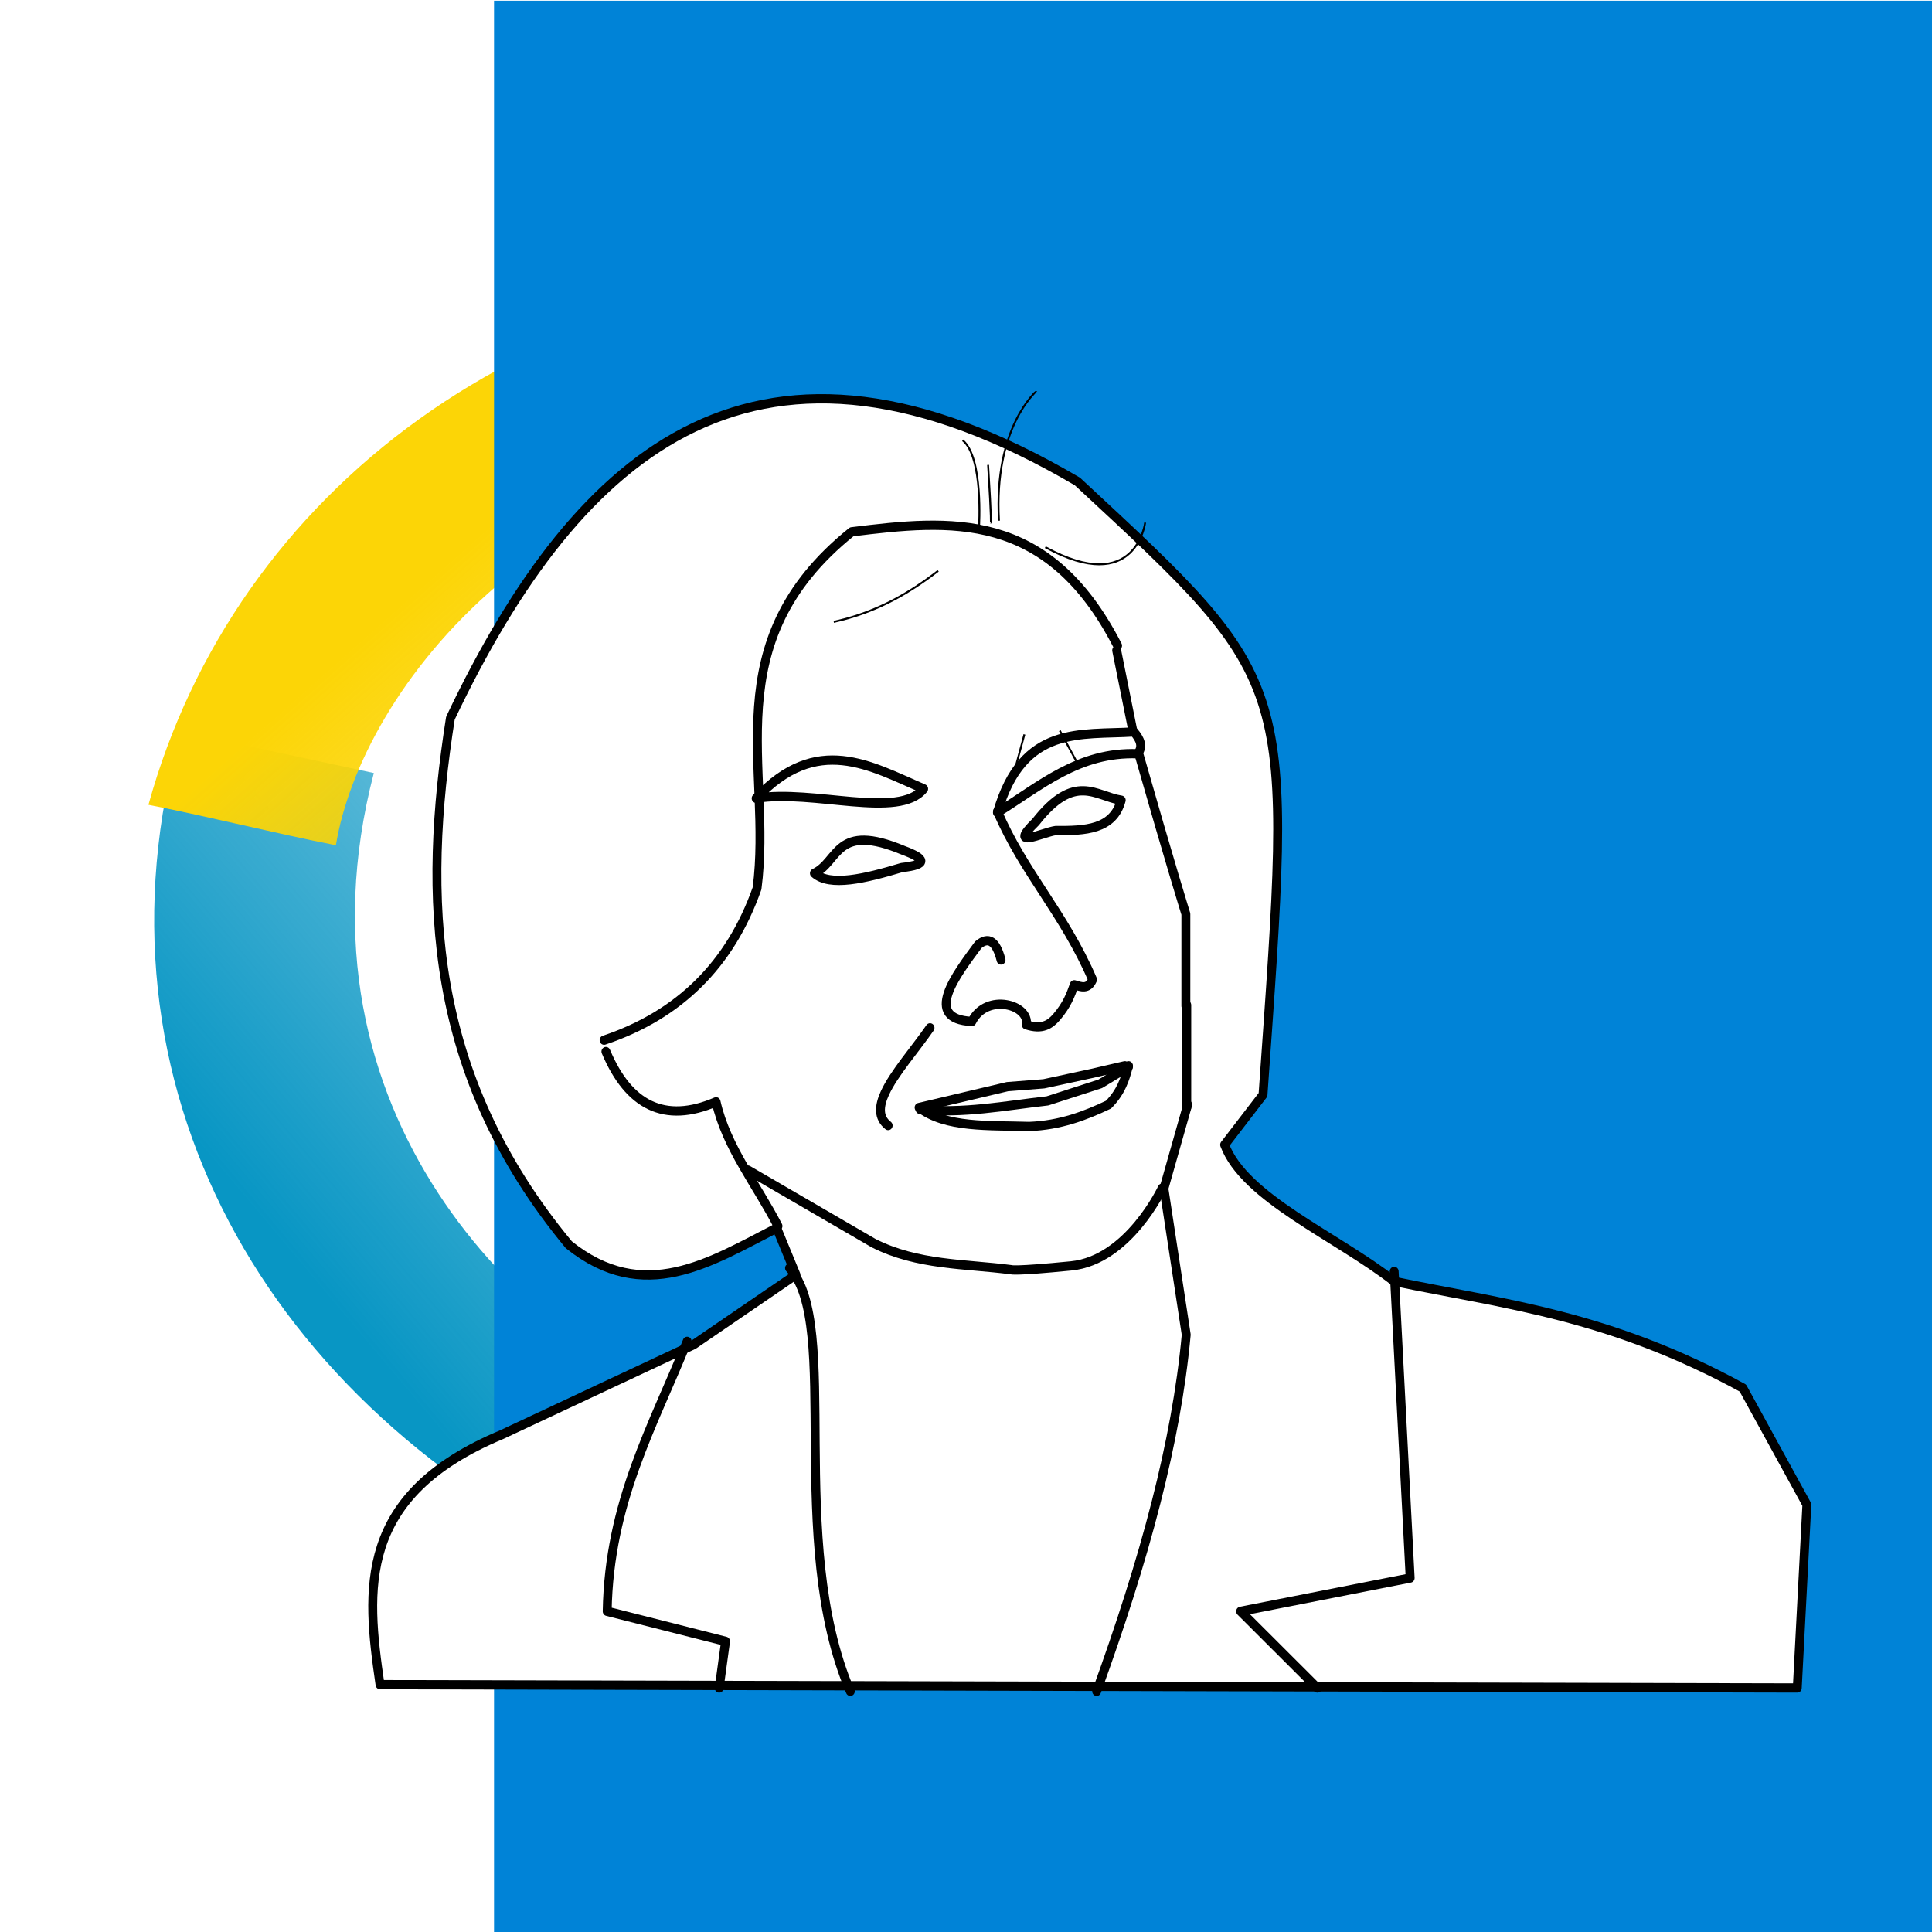 <?xml version="1.0" encoding="UTF-8" standalone="no"?>
<!-- Created with Inkscape (http://www.inkscape.org/) -->

<svg
   xmlns:dc="http://purl.org/dc/elements/1.1/"
   xmlns:cc="http://creativecommons.org/ns#"
   xmlns:rdf="http://www.w3.org/1999/02/22-rdf-syntax-ns#"
   xmlns:svg="http://www.w3.org/2000/svg"
   xmlns="http://www.w3.org/2000/svg"
   xmlns:xlink="http://www.w3.org/1999/xlink"
   xmlns:sodipodi="http://sodipodi.sourceforge.net/DTD/sodipodi-0.dtd"
   xmlns:inkscape="http://www.inkscape.org/namespaces/inkscape"
   width="1000"
   height="1000"
   id="svg9553"
   sodipodi:version="0.32"
   inkscape:version="0.47 r22583"
   version="1.0"
   sodipodi:docname="senior_browser.svg"
   inkscape:output_extension="org.inkscape.output.svg.inkscape"
   inkscape:export-filename="C:\Users\ramin\Documents\ws\joffice\com.wwindows.office.ooxml.libs\svg\senior_browser.png"
   inkscape:export-xdpi="2.8800001"
   inkscape:export-ydpi="2.8800001">
  <defs
     id="defs9555">
    <inkscape:perspective
       sodipodi:type="inkscape:persp3d"
       inkscape:vp_x="0 : 25.154194 : 1"
       inkscape:vp_y="0 : 1000 : 0"
       inkscape:vp_z="50.308437 : 25.154194 : 1"
       inkscape:persp3d-origin="25.154219 : 16.769463 : 1"
       id="perspective266" />
    <linearGradient
       inkscape:collect="always"
       xlink:href="#linearGradient5037"
       id="linearGradient8412"
       gradientUnits="userSpaceOnUse"
       gradientTransform="matrix(0.381,-0.149,0.149,0.38,-163.169,170.106)"
       x1="629.325"
       y1="53.939"
       x2="632.478"
       y2="25.597" />
    <linearGradient
       inkscape:collect="always"
       xlink:href="#linearGradient5037"
       id="linearGradient8410"
       gradientUnits="userSpaceOnUse"
       x1="557.554"
       y1="-39.056"
       x2="557.554"
       y2="-3.347" />
    <linearGradient
       id="linearGradient7704">
      <stop
         id="stop7706"
         offset="0"
         style="stop-color:#f5ce82;stop-opacity:1;" />
      <stop
         id="stop7708"
         offset="1"
         style="stop-color:#ab722a;stop-opacity:1;" />
    </linearGradient>
    <radialGradient
       inkscape:collect="always"
       xlink:href="#linearGradient7704"
       id="radialGradient8408"
       gradientUnits="userSpaceOnUse"
       cx="806.786"
       cy="331.073"
       fx="806.786"
       fy="331.073"
       r="25.105" />
    <linearGradient
       id="linearGradient7710">
      <stop
         id="stop7712"
         offset="0"
         style="stop-color:#fff2c9;stop-opacity:1;" />
      <stop
         id="stop7714"
         offset="1"
         style="stop-color:#ffd364;stop-opacity:1;" />
    </linearGradient>
    <radialGradient
       inkscape:collect="always"
       xlink:href="#linearGradient7710"
       id="radialGradient8406"
       gradientUnits="userSpaceOnUse"
       cx="814.5"
       cy="346.195"
       fx="814.5"
       fy="346.195"
       r="25.5" />
    <linearGradient
       inkscape:collect="always"
       xlink:href="#linearGradient5037"
       id="linearGradient20664"
       gradientUnits="userSpaceOnUse"
       gradientTransform="matrix(1.404,-0.549,0.549,1.404,-478.688,681.215)"
       x1="629.325"
       y1="53.939"
       x2="632.478"
       y2="25.597" />
    <linearGradient
       inkscape:collect="always"
       xlink:href="#linearGradient5037"
       id="linearGradient20659"
       gradientUnits="userSpaceOnUse"
       x1="557.554"
       y1="-39.056"
       x2="557.554"
       y2="-3.347" />
    <linearGradient
       inkscape:collect="always"
       xlink:href="#linearGradient5037"
       id="linearGradient20717"
       gradientUnits="userSpaceOnUse"
       gradientTransform="matrix(1.216,0,0,1.216,-115.011,-70.411)"
       x1="442.75"
       y1="196.611"
       x2="435.5"
       y2="188.111" />
    <linearGradient
       inkscape:collect="always"
       xlink:href="#linearGradient5037"
       id="linearGradient20715"
       gradientUnits="userSpaceOnUse"
       gradientTransform="matrix(1.216,0,0,1.216,-115.315,-70.715)"
       x1="421.25"
       y1="169.111"
       x2="433"
       y2="183.111" />
    <linearGradient
       inkscape:collect="always"
       xlink:href="#linearGradient17830"
       id="linearGradient19806"
       x1="534.204"
       y1="-76.369"
       x2="532.734"
       y2="-2.45"
       gradientUnits="userSpaceOnUse" />
    <radialGradient
       inkscape:collect="always"
       xlink:href="#linearGradient12840"
       id="radialGradient20641"
       gradientUnits="userSpaceOnUse"
       gradientTransform="matrix(0.871,0,0,0.871,68.738,-5.101)"
       cx="531.037"
       cy="-27.632"
       fx="531.037"
       fy="-27.632"
       r="37.709" />
    <linearGradient
       inkscape:collect="always"
       xlink:href="#linearGradient5037"
       id="linearGradient20311"
       gradientUnits="userSpaceOnUse"
       gradientTransform="matrix(1.404,-0.549,0.549,1.404,-682.524,681.215)"
       x1="629.325"
       y1="53.939"
       x2="632.478"
       y2="25.597" />
    <linearGradient
       inkscape:collect="always"
       xlink:href="#linearGradient5037"
       id="linearGradient20306"
       gradientUnits="userSpaceOnUse"
       x1="557.554"
       y1="-39.056"
       x2="557.554"
       y2="-3.347" />
    <linearGradient
       inkscape:collect="always"
       xlink:href="#linearGradient5037"
       id="linearGradient19289"
       gradientUnits="userSpaceOnUse"
       x1="387.125"
       y1="8.173"
       x2="397.938"
       y2="17.048" />
    <linearGradient
       inkscape:collect="always"
       xlink:href="#linearGradient5037"
       id="linearGradient19287"
       gradientUnits="userSpaceOnUse"
       x1="409.238"
       y1="-24.578"
       x2="424.883"
       y2="-13" />
    <linearGradient
       id="linearGradient19119">
      <stop
         style="stop-color:#a0a0a0;stop-opacity:1;"
         offset="0"
         id="stop19121" />
      <stop
         style="stop-color:#cfcfcf;stop-opacity:1;"
         offset="1"
         id="stop19123" />
    </linearGradient>
    <linearGradient
       inkscape:collect="always"
       xlink:href="#linearGradient19119"
       id="linearGradient19285"
       gradientUnits="userSpaceOnUse"
       x1="374.625"
       y1="40.736"
       x2="338"
       y2="23.736" />
    <linearGradient
       inkscape:collect="always"
       xlink:href="#linearGradient16839"
       id="linearGradient20959"
       gradientUnits="userSpaceOnUse"
       x1="283.55"
       y1="195.95"
       x2="283.55"
       y2="36.145" />
    <linearGradient
       inkscape:collect="always"
       xlink:href="#linearGradient16839"
       id="linearGradient20957"
       gradientUnits="userSpaceOnUse"
       x1="283.55"
       y1="193.7"
       x2="283.55"
       y2="38.395" />
    <linearGradient
       inkscape:collect="always"
       xlink:href="#linearGradient16839"
       id="linearGradient20955"
       gradientUnits="userSpaceOnUse"
       x1="283.55"
       y1="193.7"
       x2="283.55"
       y2="38.395" />
    <linearGradient
       inkscape:collect="always"
       xlink:href="#linearGradient16839"
       id="linearGradient20953"
       gradientUnits="userSpaceOnUse"
       x1="283.474"
       y1="192.813"
       x2="283.474"
       y2="38.232" />
    <linearGradient
       inkscape:collect="always"
       xlink:href="#linearGradient16839"
       id="linearGradient20951"
       gradientUnits="userSpaceOnUse"
       x1="283.55"
       y1="193.984"
       x2="283.55"
       y2="37.981" />
    <linearGradient
       inkscape:collect="always"
       xlink:href="#linearGradient16839"
       id="linearGradient20949"
       gradientUnits="userSpaceOnUse"
       x1="284.538"
       y1="194.662"
       x2="284.538"
       y2="37.335" />
    <linearGradient
       inkscape:collect="always"
       xlink:href="#linearGradient16839"
       id="linearGradient20947"
       gradientUnits="userSpaceOnUse"
       x1="282.417"
       y1="195.95"
       x2="282.417"
       y2="35.98" />
    <linearGradient
       inkscape:collect="always"
       xlink:href="#linearGradient16839"
       id="linearGradient20945"
       gradientUnits="userSpaceOnUse"
       x1="283.55"
       y1="211.786"
       x2="283.55"
       y2="19.854" />
    <linearGradient
       inkscape:collect="always"
       xlink:href="#linearGradient16839"
       id="linearGradient20943"
       gradientUnits="userSpaceOnUse"
       x1="283.55"
       y1="194.209"
       x2="283.55"
       y2="37.886" />
    <linearGradient
       inkscape:collect="always"
       xlink:href="#linearGradient16839"
       id="linearGradient20941"
       gradientUnits="userSpaceOnUse"
       x1="283.55"
       y1="39.888"
       x2="283.55"
       y2="192.207" />
    <linearGradient
       inkscape:collect="always"
       xlink:href="#linearGradient16839"
       id="linearGradient20939"
       gradientUnits="userSpaceOnUse"
       x1="283.55"
       y1="39.888"
       x2="283.55"
       y2="192.207" />
    <linearGradient
       inkscape:collect="always"
       xlink:href="#linearGradient16839"
       id="linearGradient20937"
       gradientUnits="userSpaceOnUse"
       x1="283.55"
       y1="39.889"
       x2="283.55"
       y2="192.206" />
    <linearGradient
       inkscape:collect="always"
       id="linearGradient16839">
      <stop
         style="stop-color:#02ff00;stop-opacity:1;"
         offset="0"
         id="stop16841" />
      <stop
         style="stop-color:#02ff00;stop-opacity:0;"
         offset="1"
         id="stop16843" />
    </linearGradient>
    <linearGradient
       inkscape:collect="always"
       xlink:href="#linearGradient16839"
       id="linearGradient20935"
       gradientUnits="userSpaceOnUse"
       x1="283.55"
       y1="39.887"
       x2="283.55"
       y2="192.208" />
    <linearGradient
       id="linearGradient20906">
      <stop
         style="stop-color:#000000;stop-opacity:1;"
         offset="0"
         id="stop20908" />
      <stop
         style="stop-color:#000000;stop-opacity:0.509;"
         offset="1"
         id="stop20910" />
    </linearGradient>
    <linearGradient
       inkscape:collect="always"
       xlink:href="#linearGradient20906"
       id="linearGradient20933"
       gradientUnits="userSpaceOnUse"
       x1="273.673"
       y1="61.37"
       x2="273.673"
       y2="218.629" />
    <linearGradient
       inkscape:collect="always"
       xlink:href="#linearGradient17830"
       id="linearGradient19798"
       x1="523.26"
       y1="-76.369"
       x2="523.564"
       y2="-2.45"
       gradientUnits="userSpaceOnUse" />
    <radialGradient
       inkscape:collect="always"
       xlink:href="#linearGradient12840"
       id="radialGradient20288"
       gradientUnits="userSpaceOnUse"
       gradientTransform="matrix(0.871,0,0,0.871,68.738,-5.101)"
       cx="531.037"
       cy="-27.632"
       fx="531.037"
       fy="-27.632"
       r="37.709" />
    <linearGradient
       inkscape:collect="always"
       xlink:href="#linearGradient5037"
       id="linearGradient9656"
       gradientUnits="userSpaceOnUse"
       gradientTransform="matrix(1.404,-0.549,0.549,1.404,-1079.434,306.308)"
       x1="629.325"
       y1="53.939"
       x2="632.478"
       y2="25.597" />
    <linearGradient
       inkscape:collect="always"
       xlink:href="#linearGradient5037"
       id="linearGradient9651"
       gradientUnits="userSpaceOnUse"
       x1="557.554"
       y1="-39.056"
       x2="557.554"
       y2="-3.347" />
    <linearGradient
       inkscape:collect="always"
       xlink:href="#linearGradient5037"
       id="linearGradient9777"
       gradientUnits="userSpaceOnUse"
       gradientTransform="matrix(0.705,0,0,0.919,-69.607,47.469)"
       x1="-182.951"
       y1="124.437"
       x2="-184.613"
       y2="164.079" />
    <linearGradient
       inkscape:collect="always"
       xlink:href="#linearGradient5037"
       id="linearGradient9775"
       gradientUnits="userSpaceOnUse"
       gradientTransform="matrix(0.738,0.485,0.243,-0.373,-72.214,380.836)"
       x1="-86.334"
       y1="151.505"
       x2="-87.179"
       y2="182.684" />
    <linearGradient
       inkscape:collect="always"
       xlink:href="#linearGradient5037"
       id="linearGradient9773"
       gradientUnits="userSpaceOnUse"
       gradientTransform="matrix(0.767,0.437,-0.222,0.386,20.5,228.938)"
       x1="-86.7"
       y1="164.994"
       x2="-86.722"
       y2="197.741" />
    <linearGradient
       inkscape:collect="always"
       xlink:href="#linearGradient5151"
       id="linearGradient9771"
       gradientUnits="userSpaceOnUse"
       gradientTransform="matrix(0.866,0.5,-0.5,0.866,76.635,151.934)"
       x1="-115"
       y1="182.611"
       x2="-54"
       y2="181.575" />
    <linearGradient
       inkscape:collect="always"
       xlink:href="#linearGradient5037"
       id="linearGradient9769"
       gradientUnits="userSpaceOnUse"
       gradientTransform="matrix(0.789,-0.396,-0.202,-0.397,20.906,172.007)"
       x1="-86.334"
       y1="151.505"
       x2="-87.179"
       y2="182.684" />
    <linearGradient
       inkscape:collect="always"
       xlink:href="#linearGradient5037"
       id="linearGradient9767"
       gradientUnits="userSpaceOnUse"
       gradientTransform="matrix(0.762,-0.446,0.223,0.386,-64.285,15.765)"
       x1="-86.7"
       y1="164.994"
       x2="-86.722"
       y2="197.741" />
    <linearGradient
       inkscape:collect="always"
       xlink:href="#linearGradient5151"
       id="linearGradient9765"
       gradientUnits="userSpaceOnUse"
       gradientTransform="matrix(0.866,-0.5,0.5,0.866,-102.904,-71.352)"
       x1="-115"
       y1="182.611"
       x2="-54"
       y2="181.575" />
    <linearGradient
       inkscape:collect="always"
       xlink:href="#linearGradient5037"
       id="linearGradient9763"
       gradientUnits="userSpaceOnUse"
       gradientTransform="matrix(0.881,5.101524e-2,2.387062e-2,-0.445,0.544,288.66)"
       x1="-86.334"
       y1="151.505"
       x2="-87.179"
       y2="182.684" />
    <linearGradient
       inkscape:collect="always"
       xlink:href="#linearGradient5037"
       id="linearGradient9761"
       gradientUnits="userSpaceOnUse"
       gradientTransform="matrix(0.883,-4.93387e-3,6.0664503e-4,0.446,4.887,110.755)"
       x1="-86.7"
       y1="164.994"
       x2="-86.722"
       y2="197.741" />
    <linearGradient
       id="linearGradient5151">
      <stop
         style="stop-color:#b9b69f;stop-opacity:1;"
         offset="0"
         id="stop5153" />
      <stop
         style="stop-color:#d3cb8b;stop-opacity:1;"
         offset="1"
         id="stop5155" />
    </linearGradient>
    <linearGradient
       inkscape:collect="always"
       xlink:href="#linearGradient5151"
       id="linearGradient9759"
       gradientUnits="userSpaceOnUse"
       gradientTransform="translate(15,16)"
       x1="-115"
       y1="182.611"
       x2="-54"
       y2="181.575" />
    <linearGradient
       inkscape:collect="always"
       xlink:href="#linearGradient4978"
       id="linearGradient9757"
       gradientUnits="userSpaceOnUse"
       gradientTransform="translate(-14.571,35.311)"
       x1="-189.969"
       y1="122.938"
       x2="-169.562"
       y2="203.031" />
    <linearGradient
       inkscape:collect="always"
       xlink:href="#linearGradient5037"
       id="linearGradient9755"
       gradientUnits="userSpaceOnUse"
       x1="-180.5"
       y1="140.861"
       x2="-190"
       y2="193.361" />
    <linearGradient
       id="linearGradient4937">
      <stop
         style="stop-color:#8f825c;stop-opacity:1;"
         offset="0"
         id="stop4939" />
      <stop
         style="stop-color:#dabf70;stop-opacity:1;"
         offset="1"
         id="stop4941" />
    </linearGradient>
    <linearGradient
       inkscape:collect="always"
       xlink:href="#linearGradient4937"
       id="linearGradient9753"
       gradientUnits="userSpaceOnUse"
       gradientTransform="translate(-12.833,35.311)"
       x1="-156.469"
       y1="202.781"
       x2="-183.844"
       y2="133.781" />
    <linearGradient
       id="linearGradient4972">
      <stop
         id="stop4974"
         offset="0"
         style="stop-color:#313131;stop-opacity:1;" />
      <stop
         id="stop4976"
         offset="1"
         style="stop-color:#4b4b4b;stop-opacity:1;" />
    </linearGradient>
    <linearGradient
       inkscape:collect="always"
       xlink:href="#linearGradient4972"
       id="linearGradient9751"
       gradientUnits="userSpaceOnUse"
       gradientTransform="translate(12,14)"
       x1="-181.554"
       y1="239.748"
       x2="-196.801"
       y2="131.498" />
    <linearGradient
       inkscape:collect="always"
       xlink:href="#linearGradient5037"
       id="linearGradient9749"
       gradientUnits="userSpaceOnUse"
       x1="-140.111"
       y1="173.51"
       x2="-167.444"
       y2="212.285" />
    <linearGradient
       id="linearGradient4996">
      <stop
         style="stop-color:#c6c6c6;stop-opacity:1;"
         offset="0"
         id="stop4998" />
      <stop
         style="stop-color:#939393;stop-opacity:1;"
         offset="1"
         id="stop5000" />
    </linearGradient>
    <radialGradient
       inkscape:collect="always"
       xlink:href="#linearGradient4996"
       id="radialGradient9747"
       gradientUnits="userSpaceOnUse"
       gradientTransform="matrix(1,0,0,0.81,0,31.098)"
       cx="-144.491"
       cy="160.752"
       fx="-144.491"
       fy="160.752"
       r="27.84" />
    <linearGradient
       inkscape:collect="always"
       xlink:href="#linearGradient5037"
       id="linearGradient9745"
       gradientUnits="userSpaceOnUse"
       x1="-164.33"
       y1="258.524"
       x2="-164.33"
       y2="192.411" />
    <linearGradient
       id="linearGradient4978">
      <stop
         style="stop-color:#969696;stop-opacity:1;"
         offset="0"
         id="stop4980" />
      <stop
         style="stop-color:#393939;stop-opacity:1;"
         offset="1"
         id="stop4982" />
    </linearGradient>
    <radialGradient
       inkscape:collect="always"
       xlink:href="#linearGradient4978"
       id="radialGradient9743"
       gradientUnits="userSpaceOnUse"
       gradientTransform="matrix(2.452,0.363,-0.712,2.863,329.214,-275.783)"
       cx="-136.92"
       cy="189.143"
       fx="-136.92"
       fy="189.143"
       r="35.088" />
    <linearGradient
       inkscape:collect="always"
       xlink:href="#linearGradient17830"
       id="linearGradient20791"
       x1="533.9"
       y1="-76.369"
       x2="534.204"
       y2="-2.382"
       gradientUnits="userSpaceOnUse" />
    <radialGradient
       inkscape:collect="always"
       xlink:href="#linearGradient12840"
       id="radialGradient9633"
       gradientUnits="userSpaceOnUse"
       gradientTransform="matrix(0.871,0,0,0.871,68.738,-5.101)"
       cx="531.037"
       cy="-27.632"
       fx="531.037"
       fy="-27.632"
       r="37.709" />
    <linearGradient
       inkscape:collect="always"
       xlink:href="#linearGradient5037"
       id="linearGradient17255"
       gradientUnits="userSpaceOnUse"
       gradientTransform="matrix(1.404,-0.549,0.549,1.404,-335.993,403.213)"
       x1="629.325"
       y1="53.939"
       x2="632.478"
       y2="25.597" />
    <linearGradient
       inkscape:collect="always"
       xlink:href="#linearGradient5037"
       id="linearGradient17253"
       gradientUnits="userSpaceOnUse"
       x1="557.554"
       y1="-39.056"
       x2="557.554"
       y2="-3.347" />
    <radialGradient
       inkscape:collect="always"
       xlink:href="#linearGradient12794"
       id="radialGradient17251"
       gradientUnits="userSpaceOnUse"
       gradientTransform="matrix(1,0,0,3.21,0,60.748)"
       cx="268.745"
       cy="-27.491"
       fx="268.745"
       fy="-27.491"
       r="6.303" />
    <linearGradient
       id="linearGradient12794">
      <stop
         style="stop-color:#7ea1ff;stop-opacity:1;"
         offset="0"
         id="stop12796" />
      <stop
         style="stop-color:#7ea1ff;stop-opacity:0;"
         offset="1"
         id="stop12798" />
    </linearGradient>
    <radialGradient
       inkscape:collect="always"
       xlink:href="#linearGradient12794"
       id="radialGradient17249"
       gradientUnits="userSpaceOnUse"
       gradientTransform="matrix(1,0,0,0.991,0,0.182)"
       cx="236.884"
       cy="21.235"
       fx="236.884"
       fy="21.235"
       r="12.26" />
    <linearGradient
       inkscape:collect="always"
       xlink:href="#linearGradient5037"
       id="linearGradient17247"
       gradientUnits="userSpaceOnUse"
       gradientTransform="matrix(0.246,0,0,0.246,560.779,-56.942)"
       x1="-144.5"
       y1="94.111"
       x2="-81"
       y2="-21.389" />
    <linearGradient
       inkscape:collect="always"
       xlink:href="#linearGradient5037"
       id="linearGradient17245"
       gradientUnits="userSpaceOnUse"
       gradientTransform="matrix(0.246,0,0,0.246,560.779,-56.942)"
       x1="-113.5"
       y1="-118.889"
       x2="-190"
       y2="110.111" />
    <linearGradient
       inkscape:collect="always"
       xlink:href="#linearGradient5037"
       id="linearGradient17243"
       gradientUnits="userSpaceOnUse"
       gradientTransform="matrix(0.246,0,0,0.246,560.779,-56.942)"
       x1="-213.5"
       y1="224.611"
       x2="-229.602"
       y2="193.611" />
    <linearGradient
       inkscape:collect="always"
       xlink:href="#linearGradient5037"
       id="linearGradient17241"
       gradientUnits="userSpaceOnUse"
       x1="-281.001"
       y1="72.686"
       x2="-256.287"
       y2="173.736" />
    <linearGradient
       id="linearGradient11765">
      <stop
         style="stop-color:#172d61;stop-opacity:1;"
         offset="0"
         id="stop11767" />
      <stop
         style="stop-color:#4f68b9;stop-opacity:1;"
         offset="1"
         id="stop11769" />
    </linearGradient>
    <linearGradient
       inkscape:collect="always"
       xlink:href="#linearGradient11765"
       id="linearGradient17239"
       gradientUnits="userSpaceOnUse"
       gradientTransform="translate(-263.736,35.465)"
       x1="525.422"
       y1="-80.735"
       x2="529.085"
       y2="9.015" />
    <linearGradient
       id="linearGradient8850">
      <stop
         style="stop-color:#0073f0;stop-opacity:1;"
         offset="0"
         id="stop8852" />
      <stop
         style="stop-color:#1b5dba;stop-opacity:1;"
         offset="1"
         id="stop8854" />
    </linearGradient>
    <radialGradient
       inkscape:collect="always"
       xlink:href="#linearGradient8850"
       id="radialGradient17237"
       gradientUnits="userSpaceOnUse"
       gradientTransform="matrix(0.101,3.524351e-2,-0.209,0.6,295.11,-57.431)"
       cx="-232.62"
       cy="152.028"
       fx="-232.62"
       fy="152.028"
       r="131.312" />
    <linearGradient
       id="linearGradient17830">
      <stop
         style="stop-color:#226d81;stop-opacity:1;"
         offset="0"
         id="stop17832" />
      <stop
         style="stop-color:#004a53;stop-opacity:1;"
         offset="1"
         id="stop17834" />
    </linearGradient>
    <linearGradient
       inkscape:collect="always"
       xlink:href="#linearGradient17830"
       id="linearGradient19790"
       x1="519.613"
       y1="-76.369"
       x2="520.221"
       y2="-2.45"
       gradientUnits="userSpaceOnUse" />
    <linearGradient
       id="linearGradient12840">
      <stop
         style="stop-color:#c4f6ff;stop-opacity:1;"
         offset="0"
         id="stop12842" />
      <stop
         style="stop-color:#0098b5;stop-opacity:1;"
         offset="1"
         id="stop12844" />
    </linearGradient>
    <radialGradient
       inkscape:collect="always"
       xlink:href="#linearGradient12840"
       id="radialGradient17235"
       gradientUnits="userSpaceOnUse"
       gradientTransform="matrix(0.871,0,0,0.871,68.738,-5.101)"
       cx="531.037"
       cy="-27.632"
       fx="531.037"
       fy="-27.632"
       r="37.709" />
    <linearGradient
       inkscape:collect="always"
       xlink:href="#linearGradient5037"
       id="linearGradient9542"
       gradientUnits="userSpaceOnUse"
       gradientTransform="matrix(0.854,-0.334,0.334,0.854,-61.772,30.6)"
       x1="629.325"
       y1="53.939"
       x2="632.478"
       y2="25.597" />
    <linearGradient
       inkscape:collect="always"
       xlink:href="#linearGradient5037"
       id="linearGradient9540"
       gradientUnits="userSpaceOnUse"
       x1="557.554"
       y1="-39.056"
       x2="557.554"
       y2="-3.347" />
    <linearGradient
       id="linearGradient10611">
      <stop
         style="stop-color:#286a27;stop-opacity:1;"
         offset="0"
         id="stop10613" />
      <stop
         style="stop-color:#264826;stop-opacity:1;"
         offset="1"
         id="stop10615" />
    </linearGradient>
    <linearGradient
       inkscape:collect="always"
       xlink:href="#linearGradient10611"
       id="linearGradient10617"
       x1="531.006"
       y1="-1.24"
       x2="531.006"
       y2="-76.4"
       gradientUnits="userSpaceOnUse" />
    <linearGradient
       id="linearGradient5004">
      <stop
         style="stop-color:#8fe68c;stop-opacity:1;"
         offset="0"
         id="stop5006" />
      <stop
         style="stop-color:#29902b;stop-opacity:1;"
         offset="1"
         id="stop5008" />
    </linearGradient>
    <radialGradient
       inkscape:collect="always"
       xlink:href="#linearGradient5004"
       id="radialGradient9538"
       gradientUnits="userSpaceOnUse"
       gradientTransform="matrix(0.871,0,0,0.871,68.738,-5.101)"
       cx="531.037"
       cy="-27.632"
       fx="531.037"
       fy="-27.632"
       r="37.709" />
    <linearGradient
       inkscape:collect="always"
       xlink:href="#linearGradient5037"
       id="linearGradient10601"
       gradientUnits="userSpaceOnUse"
       gradientTransform="matrix(0.381,-0.149,0.149,0.38,40.393,169.942)"
       x1="629.325"
       y1="53.939"
       x2="632.478"
       y2="25.597" />
    <linearGradient
       inkscape:collect="always"
       xlink:href="#linearGradient5037"
       id="linearGradient10599"
       gradientUnits="userSpaceOnUse"
       x1="557.554"
       y1="-39.056"
       x2="557.554"
       y2="-3.347" />
    <linearGradient
       id="linearGradient5431">
      <stop
         style="stop-color:#862c2c;stop-opacity:1;"
         offset="0"
         id="stop5433" />
      <stop
         style="stop-color:#621b1b;stop-opacity:1;"
         offset="1"
         id="stop5435" />
    </linearGradient>
    <linearGradient
       inkscape:collect="always"
       xlink:href="#linearGradient5431"
       id="linearGradient9550"
       gradientUnits="userSpaceOnUse"
       x1="814.5"
       y1="363.362"
       x2="814.5"
       y2="312.362" />
    <linearGradient
       id="linearGradient5415">
      <stop
         style="stop-color:#ffdcdc;stop-opacity:1;"
         offset="0"
         id="stop5417" />
      <stop
         style="stop-color:#cf7575;stop-opacity:1;"
         offset="1"
         id="stop5419" />
    </linearGradient>
    <radialGradient
       inkscape:collect="always"
       xlink:href="#linearGradient5415"
       id="radialGradient9548"
       gradientUnits="userSpaceOnUse"
       cx="814.5"
       cy="347.27"
       fx="814.5"
       fy="347.27"
       r="25.5" />
    <linearGradient
       inkscape:collect="always"
       xlink:href="#linearGradient5037"
       id="linearGradient10551"
       gradientUnits="userSpaceOnUse"
       gradientTransform="matrix(0.381,-0.149,0.149,0.38,-163.169,170.106)"
       x1="629.325"
       y1="53.939"
       x2="632.478"
       y2="25.597" />
    <linearGradient
       inkscape:collect="always"
       xlink:href="#linearGradient5037"
       id="linearGradient10549"
       gradientUnits="userSpaceOnUse"
       x1="557.554"
       y1="-39.056"
       x2="557.554"
       y2="-3.347" />
    <linearGradient
       inkscape:collect="always"
       xlink:href="#linearGradient6468"
       id="linearGradient9554"
       gradientUnits="userSpaceOnUse"
       x1="814.5"
       y1="363.362"
       x2="814.5"
       y2="312.362" />
    <radialGradient
       inkscape:collect="always"
       xlink:href="#linearGradient6460"
       id="radialGradient9552"
       gradientUnits="userSpaceOnUse"
       cx="814.5"
       cy="346.195"
       fx="814.5"
       fy="346.195"
       r="25.5" />
    <linearGradient
       inkscape:collect="always"
       xlink:href="#linearGradient5037"
       id="linearGradient10793"
       gradientUnits="userSpaceOnUse"
       gradientTransform="matrix(0.381,-0.149,0.149,0.38,-163.169,170.106)"
       x1="629.325"
       y1="53.939"
       x2="632.478"
       y2="25.597" />
    <linearGradient
       inkscape:collect="always"
       xlink:href="#linearGradient5037"
       id="linearGradient10791"
       gradientUnits="userSpaceOnUse"
       x1="557.554"
       y1="-39.056"
       x2="557.554"
       y2="-3.347" />
    <linearGradient
       id="linearGradient6468">
      <stop
         style="stop-color:#5e5e5e;stop-opacity:1;"
         offset="0"
         id="stop6470" />
      <stop
         style="stop-color:#363636;stop-opacity:1;"
         offset="1"
         id="stop6472" />
    </linearGradient>
    <linearGradient
       inkscape:collect="always"
       xlink:href="#linearGradient6468"
       id="linearGradient10789"
       gradientUnits="userSpaceOnUse"
       x1="814.5"
       y1="363.362"
       x2="814.5"
       y2="312.362" />
    <linearGradient
       id="linearGradient6460">
      <stop
         style="stop-color:#dedede;stop-opacity:1;"
         offset="0"
         id="stop6462" />
      <stop
         style="stop-color:#9d9d9d;stop-opacity:1;"
         offset="1"
         id="stop6464" />
    </linearGradient>
    <radialGradient
       inkscape:collect="always"
       xlink:href="#linearGradient6460"
       id="radialGradient10787"
       gradientUnits="userSpaceOnUse"
       cx="814.5"
       cy="346.195"
       fx="814.5"
       fy="346.195"
       r="25.5" />
    <linearGradient
       inkscape:collect="always"
       xlink:href="#linearGradient5037"
       id="linearGradient10828"
       gradientUnits="userSpaceOnUse"
       gradientTransform="matrix(0.329,-0.128,0.129,0.328,124.953,158.426)"
       x1="629.325"
       y1="53.939"
       x2="632.478"
       y2="25.597" />
    <linearGradient
       inkscape:collect="always"
       xlink:href="#linearGradient5037"
       id="linearGradient10826"
       gradientUnits="userSpaceOnUse"
       x1="557.554"
       y1="-39.056"
       x2="557.554"
       y2="-3.347" />
    <linearGradient
       id="linearGradient7519">
      <stop
         style="stop-color:#428aa5;stop-opacity:1;"
         offset="0"
         id="stop7521" />
      <stop
         style="stop-color:#2b657a;stop-opacity:1;"
         offset="1"
         id="stop7523" />
    </linearGradient>
    <linearGradient
       inkscape:collect="always"
       xlink:href="#linearGradient7519"
       id="linearGradient9536"
       gradientUnits="userSpaceOnUse"
       x1="817.568"
       y1="363.398"
       x2="817.568"
       y2="312.362" />
    <linearGradient
       id="linearGradient7511">
      <stop
         style="stop-color:#e4f8ff;stop-opacity:1;"
         offset="0"
         id="stop7513" />
      <stop
         style="stop-color:#85c1d7;stop-opacity:1;"
         offset="1"
         id="stop7515" />
    </linearGradient>
    <radialGradient
       inkscape:collect="always"
       xlink:href="#linearGradient7511"
       id="radialGradient9534"
       gradientUnits="userSpaceOnUse"
       cx="814.5"
       cy="346.907"
       fx="814.5"
       fy="346.907"
       r="25.5"
       gradientTransform="matrix(0.894,0,0,0.894,85.97,36.616)" />
    <linearGradient
       inkscape:collect="always"
       xlink:href="#linearGradient5037"
       id="linearGradient7231"
       gradientUnits="userSpaceOnUse"
       gradientTransform="matrix(0.344,-0.134,0.134,0.343,684.173,7.481)"
       x1="629.325"
       y1="53.939"
       x2="632.478"
       y2="25.597" />
    <linearGradient
       inkscape:collect="always"
       xlink:href="#linearGradient5037"
       id="linearGradient7226"
       gradientUnits="userSpaceOnUse"
       x1="557.554"
       y1="-39.056"
       x2="557.554"
       y2="-3.347" />
    <linearGradient
       inkscape:collect="always"
       xlink:href="#linearGradient30764"
       id="linearGradient7224"
       gradientUnits="userSpaceOnUse"
       x1="814.5"
       y1="363.362"
       x2="814.5"
       y2="312.362" />
    <radialGradient
       inkscape:collect="always"
       xlink:href="#linearGradient30756"
       id="radialGradient7222"
       gradientUnits="userSpaceOnUse"
       cx="814.5"
       cy="347.27"
       fx="814.5"
       fy="347.27"
       r="25.5" />
    <linearGradient
       inkscape:collect="always"
       xlink:href="#linearGradient5037"
       id="linearGradient11254"
       gradientUnits="userSpaceOnUse"
       gradientTransform="matrix(0.344,-0.134,0.134,0.343,724.612,-58.963)"
       x1="629.325"
       y1="53.939"
       x2="632.478"
       y2="25.597" />
    <linearGradient
       inkscape:collect="always"
       xlink:href="#linearGradient5037"
       id="linearGradient11252"
       gradientUnits="userSpaceOnUse"
       x1="557.554"
       y1="-39.056"
       x2="557.554"
       y2="-3.347" />
    <linearGradient
       inkscape:collect="always"
       xlink:href="#linearGradient30764"
       id="linearGradient11250"
       gradientUnits="userSpaceOnUse"
       x1="814.5"
       y1="363.362"
       x2="814.5"
       y2="312.362" />
    <radialGradient
       inkscape:collect="always"
       xlink:href="#linearGradient30756"
       id="radialGradient11248"
       gradientUnits="userSpaceOnUse"
       cx="814.5"
       cy="347.27"
       fx="814.5"
       fy="347.27"
       r="25.5" />
    <linearGradient
       inkscape:collect="always"
       xlink:href="#linearGradient5037"
       id="linearGradient14222"
       gradientUnits="userSpaceOnUse"
       gradientTransform="matrix(0.344,-0.134,0.134,0.343,741.161,-67.086)"
       x1="629.325"
       y1="53.939"
       x2="632.478"
       y2="25.597" />
    <linearGradient
       inkscape:collect="always"
       xlink:href="#linearGradient5037"
       id="linearGradient14220"
       gradientUnits="userSpaceOnUse"
       x1="557.554"
       y1="-39.056"
       x2="557.554"
       y2="-3.347" />
    <linearGradient
       id="linearGradient30764">
      <stop
         style="stop-color:#0b20c7;stop-opacity:1;"
         offset="0"
         id="stop30766" />
      <stop
         style="stop-color:#26318d;stop-opacity:1;"
         offset="1"
         id="stop30768" />
    </linearGradient>
    <linearGradient
       inkscape:collect="always"
       xlink:href="#linearGradient30764"
       id="linearGradient14218"
       gradientUnits="userSpaceOnUse"
       x1="814.5"
       y1="363.362"
       x2="814.5"
       y2="312.362" />
    <linearGradient
       id="linearGradient30756">
      <stop
         style="stop-color:#a2b7ff;stop-opacity:1;"
         offset="0"
         id="stop30758" />
      <stop
         style="stop-color:#4c54ce;stop-opacity:1;"
         offset="1"
         id="stop30760" />
    </linearGradient>
    <radialGradient
       inkscape:collect="always"
       xlink:href="#linearGradient30756"
       id="radialGradient14216"
       gradientUnits="userSpaceOnUse"
       cx="814.5"
       cy="347.27"
       fx="814.5"
       fy="347.27"
       r="25.5" />
    <linearGradient
       inkscape:collect="always"
       xlink:href="#linearGradient5037"
       id="linearGradient30526"
       gradientUnits="userSpaceOnUse"
       gradientTransform="matrix(0.512,-0.2,0.2,0.512,213.546,-71.288)"
       x1="629.325"
       y1="53.939"
       x2="632.478"
       y2="25.597" />
    <linearGradient
       id="linearGradient5037">
      <stop
         id="stop5039"
         offset="0"
         style="stop-color:#ffffff;stop-opacity:1;" />
      <stop
         id="stop5041"
         offset="1"
         style="stop-color:#ffffff;stop-opacity:0;" />
    </linearGradient>
    <linearGradient
       inkscape:collect="always"
       xlink:href="#linearGradient5037"
       id="linearGradient30511"
       gradientUnits="userSpaceOnUse"
       x1="557.554"
       y1="-39.056"
       x2="557.554"
       y2="-3.347" />
    <linearGradient
       id="linearGradient9537">
      <stop
         style="stop-color:#c2ab45;stop-opacity:1;"
         offset="0"
         id="stop9539" />
      <stop
         style="stop-color:#8c7d3f;stop-opacity:1;"
         offset="1"
         id="stop9541" />
    </linearGradient>
    <linearGradient
       inkscape:collect="always"
       xlink:href="#linearGradient9537"
       id="linearGradient30509"
       gradientUnits="userSpaceOnUse"
       x1="531.006"
       y1="-1.24"
       x2="531.006"
       y2="-76.4" />
    <linearGradient
       id="linearGradient9529">
      <stop
         style="stop-color:#f5f6d4;stop-opacity:1;"
         offset="0"
         id="stop9531" />
      <stop
         id="stop3939"
         offset="0.5"
         style="stop-color:#dcd289;stop-opacity:1;" />
      <stop
         style="stop-color:#c3af3f;stop-opacity:1;"
         offset="1"
         id="stop9533" />
    </linearGradient>
    <radialGradient
       inkscape:collect="always"
       xlink:href="#linearGradient9529"
       id="radialGradient30507"
       gradientUnits="userSpaceOnUse"
       gradientTransform="matrix(0.871,0,0,0.871,68.738,-5.101)"
       cx="531.037"
       cy="-27.632"
       fx="531.037"
       fy="-27.632"
       r="37.709" />
    <linearGradient
       inkscape:collect="always"
       xlink:href="#linearGradient5037"
       id="linearGradient20430"
       gradientUnits="userSpaceOnUse"
       gradientTransform="matrix(1.216,0,0,1.216,-115.315,-70.715)"
       x1="421.25"
       y1="169.111"
       x2="433"
       y2="183.111" />
    <linearGradient
       inkscape:collect="always"
       xlink:href="#linearGradient5037"
       id="linearGradient20432"
       gradientUnits="userSpaceOnUse"
       gradientTransform="matrix(1.216,0,0,1.216,-115.011,-70.411)"
       x1="442.75"
       y1="196.611"
       x2="435.5"
       y2="188.111" />
    <linearGradient
       inkscape:collect="always"
       xlink:href="#linearGradient5037"
       id="linearGradient20763"
       gradientUnits="userSpaceOnUse"
       x1="557.554"
       y1="-39.056"
       x2="557.554"
       y2="-3.347" />
    <linearGradient
       inkscape:collect="always"
       xlink:href="#linearGradient5037"
       id="linearGradient20765"
       gradientUnits="userSpaceOnUse"
       gradientTransform="matrix(1.404,-0.549,0.549,1.404,-682.524,681.215)"
       x1="629.325"
       y1="53.939"
       x2="632.478"
       y2="25.597" />
    <radialGradient
       inkscape:collect="always"
       xlink:href="#linearGradient8850"
       id="radialGradient20816"
       gradientUnits="userSpaceOnUse"
       gradientTransform="matrix(0.101,3.524351e-2,-0.209,0.6,295.11,-57.431)"
       cx="-232.62"
       cy="152.028"
       fx="-232.62"
       fy="152.028"
       r="131.312" />
    <linearGradient
       inkscape:collect="always"
       xlink:href="#linearGradient11765"
       id="linearGradient20818"
       gradientUnits="userSpaceOnUse"
       gradientTransform="translate(-263.736,35.465)"
       x1="525.422"
       y1="-80.735"
       x2="529.085"
       y2="9.015" />
    <linearGradient
       inkscape:collect="always"
       xlink:href="#linearGradient5037"
       id="linearGradient20820"
       gradientUnits="userSpaceOnUse"
       x1="-281.001"
       y1="72.686"
       x2="-256.287"
       y2="173.736" />
    <linearGradient
       inkscape:collect="always"
       xlink:href="#linearGradient5037"
       id="linearGradient20822"
       gradientUnits="userSpaceOnUse"
       gradientTransform="matrix(0.246,0,0,0.246,560.779,-56.942)"
       x1="-213.5"
       y1="224.611"
       x2="-229.602"
       y2="193.611" />
    <linearGradient
       inkscape:collect="always"
       xlink:href="#linearGradient5037"
       id="linearGradient20824"
       gradientUnits="userSpaceOnUse"
       gradientTransform="matrix(0.246,0,0,0.246,560.779,-56.942)"
       x1="-113.5"
       y1="-118.889"
       x2="-190"
       y2="110.111" />
    <linearGradient
       inkscape:collect="always"
       xlink:href="#linearGradient5037"
       id="linearGradient20826"
       gradientUnits="userSpaceOnUse"
       gradientTransform="matrix(0.246,0,0,0.246,560.779,-56.942)"
       x1="-144.5"
       y1="94.111"
       x2="-81"
       y2="-21.389" />
    <radialGradient
       inkscape:collect="always"
       xlink:href="#linearGradient12794"
       id="radialGradient20828"
       gradientUnits="userSpaceOnUse"
       gradientTransform="matrix(1,0,0,0.991,0,0.182)"
       cx="236.884"
       cy="21.235"
       fx="236.884"
       fy="21.235"
       r="12.26" />
    <radialGradient
       inkscape:collect="always"
       xlink:href="#linearGradient12794"
       id="radialGradient20830"
       gradientUnits="userSpaceOnUse"
       gradientTransform="matrix(1,0,0,3.21,0,60.748)"
       cx="268.745"
       cy="-27.491"
       fx="268.745"
       fy="-27.491"
       r="6.303" />
    <linearGradient
       inkscape:collect="always"
       xlink:href="#linearGradient5037"
       id="linearGradient20832"
       gradientUnits="userSpaceOnUse"
       x1="557.554"
       y1="-39.056"
       x2="557.554"
       y2="-3.347" />
    <linearGradient
       inkscape:collect="always"
       xlink:href="#linearGradient5037"
       id="linearGradient20834"
       gradientUnits="userSpaceOnUse"
       gradientTransform="matrix(1.404,-0.549,0.549,1.404,-335.993,403.213)"
       x1="629.325"
       y1="53.939"
       x2="632.478"
       y2="25.597" />
    <radialGradient
       inkscape:collect="always"
       xlink:href="#linearGradient6460"
       id="radialGradient20909"
       gradientUnits="userSpaceOnUse"
       cx="814.5"
       cy="346.195"
       fx="814.5"
       fy="346.195"
       r="25.5" />
    <linearGradient
       inkscape:collect="always"
       xlink:href="#linearGradient6468"
       id="linearGradient20911"
       gradientUnits="userSpaceOnUse"
       x1="814.5"
       y1="363.362"
       x2="814.5"
       y2="312.362" />
    <radialGradient
       inkscape:collect="always"
       xlink:href="#linearGradient6460"
       id="radialGradient20915"
       gradientUnits="userSpaceOnUse"
       cx="814.5"
       cy="346.195"
       fx="814.5"
       fy="346.195"
       r="25.5" />
    <linearGradient
       inkscape:collect="always"
       xlink:href="#linearGradient6468"
       id="linearGradient20917"
       gradientUnits="userSpaceOnUse"
       x1="814.5"
       y1="363.362"
       x2="814.5"
       y2="312.362" />
    <linearGradient
       inkscape:collect="always"
       xlink:href="#linearGradient20906"
       id="linearGradient22093"
       gradientUnits="userSpaceOnUse"
       x1="273.673"
       y1="61.37"
       x2="273.673"
       y2="218.629" />
    <linearGradient
       inkscape:collect="always"
       xlink:href="#linearGradient16839"
       id="linearGradient22095"
       gradientUnits="userSpaceOnUse"
       x1="283.55"
       y1="39.887"
       x2="283.55"
       y2="192.208" />
    <linearGradient
       inkscape:collect="always"
       xlink:href="#linearGradient16839"
       id="linearGradient22097"
       gradientUnits="userSpaceOnUse"
       x1="283.55"
       y1="39.889"
       x2="283.55"
       y2="192.206" />
    <linearGradient
       inkscape:collect="always"
       xlink:href="#linearGradient16839"
       id="linearGradient22099"
       gradientUnits="userSpaceOnUse"
       x1="283.55"
       y1="39.888"
       x2="283.55"
       y2="192.207" />
    <linearGradient
       inkscape:collect="always"
       xlink:href="#linearGradient16839"
       id="linearGradient22101"
       gradientUnits="userSpaceOnUse"
       x1="283.55"
       y1="39.888"
       x2="283.55"
       y2="192.207" />
    <linearGradient
       inkscape:collect="always"
       xlink:href="#linearGradient16839"
       id="linearGradient22103"
       gradientUnits="userSpaceOnUse"
       x1="283.55"
       y1="194.209"
       x2="283.55"
       y2="37.886" />
    <linearGradient
       inkscape:collect="always"
       xlink:href="#linearGradient16839"
       id="linearGradient22105"
       gradientUnits="userSpaceOnUse"
       x1="283.55"
       y1="211.786"
       x2="283.55"
       y2="19.854" />
    <linearGradient
       inkscape:collect="always"
       xlink:href="#linearGradient16839"
       id="linearGradient22107"
       gradientUnits="userSpaceOnUse"
       x1="282.417"
       y1="195.95"
       x2="282.417"
       y2="35.98" />
    <linearGradient
       inkscape:collect="always"
       xlink:href="#linearGradient16839"
       id="linearGradient22109"
       gradientUnits="userSpaceOnUse"
       x1="284.538"
       y1="194.662"
       x2="284.538"
       y2="37.335" />
    <linearGradient
       inkscape:collect="always"
       xlink:href="#linearGradient16839"
       id="linearGradient22111"
       gradientUnits="userSpaceOnUse"
       x1="283.55"
       y1="193.984"
       x2="283.55"
       y2="37.981" />
    <linearGradient
       inkscape:collect="always"
       xlink:href="#linearGradient16839"
       id="linearGradient22113"
       gradientUnits="userSpaceOnUse"
       x1="283.474"
       y1="192.813"
       x2="283.474"
       y2="38.232" />
    <linearGradient
       inkscape:collect="always"
       xlink:href="#linearGradient16839"
       id="linearGradient22115"
       gradientUnits="userSpaceOnUse"
       x1="283.55"
       y1="193.7"
       x2="283.55"
       y2="38.395" />
    <linearGradient
       inkscape:collect="always"
       xlink:href="#linearGradient16839"
       id="linearGradient22117"
       gradientUnits="userSpaceOnUse"
       x1="283.55"
       y1="193.7"
       x2="283.55"
       y2="38.395" />
    <linearGradient
       inkscape:collect="always"
       xlink:href="#linearGradient16839"
       id="linearGradient22119"
       gradientUnits="userSpaceOnUse"
       x1="283.55"
       y1="195.95"
       x2="283.55"
       y2="36.145" />
    <radialGradient
       inkscape:collect="always"
       xlink:href="#linearGradient6460"
       id="radialGradient23210"
       gradientUnits="userSpaceOnUse"
       cx="814.5"
       cy="346.195"
       fx="814.5"
       fy="346.195"
       r="25.5" />
    <linearGradient
       inkscape:collect="always"
       xlink:href="#linearGradient6468"
       id="linearGradient23212"
       gradientUnits="userSpaceOnUse"
       x1="814.5"
       y1="363.362"
       x2="814.5"
       y2="312.362" />
    <radialGradient
       inkscape:collect="always"
       xlink:href="#linearGradient4978"
       id="radialGradient23214"
       gradientUnits="userSpaceOnUse"
       gradientTransform="matrix(2.452,0.363,-0.712,2.863,329.214,-275.783)"
       cx="-136.92"
       cy="189.143"
       fx="-136.92"
       fy="189.143"
       r="35.088" />
    <linearGradient
       inkscape:collect="always"
       xlink:href="#linearGradient5037"
       id="linearGradient23216"
       gradientUnits="userSpaceOnUse"
       x1="-164.33"
       y1="258.524"
       x2="-164.33"
       y2="192.411" />
    <radialGradient
       inkscape:collect="always"
       xlink:href="#linearGradient4996"
       id="radialGradient23218"
       gradientUnits="userSpaceOnUse"
       gradientTransform="matrix(1,0,0,0.81,0,31.098)"
       cx="-144.491"
       cy="160.752"
       fx="-144.491"
       fy="160.752"
       r="27.84" />
    <linearGradient
       inkscape:collect="always"
       xlink:href="#linearGradient5037"
       id="linearGradient23220"
       gradientUnits="userSpaceOnUse"
       x1="-140.111"
       y1="173.51"
       x2="-167.444"
       y2="212.285" />
    <linearGradient
       inkscape:collect="always"
       xlink:href="#linearGradient4972"
       id="linearGradient23222"
       gradientUnits="userSpaceOnUse"
       gradientTransform="translate(12,14)"
       x1="-181.554"
       y1="239.748"
       x2="-196.801"
       y2="131.498" />
    <linearGradient
       inkscape:collect="always"
       xlink:href="#linearGradient4937"
       id="linearGradient23224"
       gradientUnits="userSpaceOnUse"
       gradientTransform="translate(-12.833,35.311)"
       x1="-156.469"
       y1="202.781"
       x2="-183.844"
       y2="133.781" />
    <linearGradient
       inkscape:collect="always"
       xlink:href="#linearGradient5037"
       id="linearGradient23226"
       gradientUnits="userSpaceOnUse"
       x1="-180.5"
       y1="140.861"
       x2="-190"
       y2="193.361" />
    <linearGradient
       inkscape:collect="always"
       xlink:href="#linearGradient4978"
       id="linearGradient23228"
       gradientUnits="userSpaceOnUse"
       gradientTransform="translate(-14.571,35.311)"
       x1="-189.969"
       y1="122.938"
       x2="-169.562"
       y2="203.031" />
    <linearGradient
       inkscape:collect="always"
       xlink:href="#linearGradient5151"
       id="linearGradient23230"
       gradientUnits="userSpaceOnUse"
       gradientTransform="translate(15,16)"
       x1="-115"
       y1="182.611"
       x2="-54"
       y2="181.575" />
    <linearGradient
       inkscape:collect="always"
       xlink:href="#linearGradient5037"
       id="linearGradient23232"
       gradientUnits="userSpaceOnUse"
       gradientTransform="matrix(0.883,-4.93387e-3,6.0664503e-4,0.446,4.887,110.755)"
       x1="-86.7"
       y1="164.994"
       x2="-86.722"
       y2="197.741" />
    <linearGradient
       inkscape:collect="always"
       xlink:href="#linearGradient5037"
       id="linearGradient23234"
       gradientUnits="userSpaceOnUse"
       gradientTransform="matrix(0.881,5.101524e-2,2.387062e-2,-0.445,0.544,288.66)"
       x1="-86.334"
       y1="151.505"
       x2="-87.179"
       y2="182.684" />
    <linearGradient
       inkscape:collect="always"
       xlink:href="#linearGradient5151"
       id="linearGradient23236"
       gradientUnits="userSpaceOnUse"
       gradientTransform="matrix(0.866,-0.5,0.5,0.866,-102.904,-71.352)"
       x1="-115"
       y1="182.611"
       x2="-54"
       y2="181.575" />
    <linearGradient
       inkscape:collect="always"
       xlink:href="#linearGradient5037"
       id="linearGradient23238"
       gradientUnits="userSpaceOnUse"
       gradientTransform="matrix(0.762,-0.446,0.223,0.386,-64.285,15.765)"
       x1="-86.7"
       y1="164.994"
       x2="-86.722"
       y2="197.741" />
    <linearGradient
       inkscape:collect="always"
       xlink:href="#linearGradient5037"
       id="linearGradient23240"
       gradientUnits="userSpaceOnUse"
       gradientTransform="matrix(0.789,-0.396,-0.202,-0.397,20.906,172.007)"
       x1="-86.334"
       y1="151.505"
       x2="-87.179"
       y2="182.684" />
    <linearGradient
       inkscape:collect="always"
       xlink:href="#linearGradient5151"
       id="linearGradient23242"
       gradientUnits="userSpaceOnUse"
       gradientTransform="matrix(0.866,0.5,-0.5,0.866,76.635,151.934)"
       x1="-115"
       y1="182.611"
       x2="-54"
       y2="181.575" />
    <linearGradient
       inkscape:collect="always"
       xlink:href="#linearGradient5037"
       id="linearGradient23244"
       gradientUnits="userSpaceOnUse"
       gradientTransform="matrix(0.767,0.437,-0.222,0.386,20.5,228.938)"
       x1="-86.7"
       y1="164.994"
       x2="-86.722"
       y2="197.741" />
    <linearGradient
       inkscape:collect="always"
       xlink:href="#linearGradient5037"
       id="linearGradient23246"
       gradientUnits="userSpaceOnUse"
       gradientTransform="matrix(0.738,0.485,0.243,-0.373,-72.214,380.836)"
       x1="-86.334"
       y1="151.505"
       x2="-87.179"
       y2="182.684" />
    <linearGradient
       inkscape:collect="always"
       xlink:href="#linearGradient5037"
       id="linearGradient23248"
       gradientUnits="userSpaceOnUse"
       gradientTransform="matrix(0.705,0,0,0.919,-69.607,47.469)"
       x1="-182.951"
       y1="124.437"
       x2="-184.613"
       y2="164.079" />
    <linearGradient
       inkscape:collect="always"
       xlink:href="#linearGradient5037"
       id="linearGradient23250"
       gradientUnits="userSpaceOnUse"
       x1="557.554"
       y1="-39.056"
       x2="557.554"
       y2="-3.347" />
    <linearGradient
       inkscape:collect="always"
       xlink:href="#linearGradient5037"
       id="linearGradient23252"
       gradientUnits="userSpaceOnUse"
       gradientTransform="matrix(1.404,-0.549,0.549,1.404,-1079.434,306.308)"
       x1="629.325"
       y1="53.939"
       x2="632.478"
       y2="25.597" />
    <linearGradient
       inkscape:collect="always"
       xlink:href="#linearGradient20906"
       id="linearGradient23254"
       gradientUnits="userSpaceOnUse"
       x1="273.673"
       y1="61.37"
       x2="273.673"
       y2="218.629" />
    <linearGradient
       inkscape:collect="always"
       xlink:href="#linearGradient16839"
       id="linearGradient23256"
       gradientUnits="userSpaceOnUse"
       x1="283.55"
       y1="39.887"
       x2="283.55"
       y2="192.208" />
    <radialGradient
       inkscape:collect="always"
       xlink:href="#linearGradient9529"
       id="radialGradient3094"
       gradientUnits="userSpaceOnUse"
       gradientTransform="matrix(0.871,0,0,0.871,68.738,-5.101)"
       cx="531.037"
       cy="-27.632"
       fx="531.037"
       fy="-27.632"
       r="37.709" />
    <linearGradient
       inkscape:collect="always"
       xlink:href="#linearGradient9537"
       id="linearGradient3096"
       gradientUnits="userSpaceOnUse"
       x1="531.006"
       y1="-1.24"
       x2="531.006"
       y2="-76.4" />
    <linearGradient
       inkscape:collect="always"
       xlink:href="#linearGradient5037"
       id="linearGradient3098"
       gradientUnits="userSpaceOnUse"
       x1="557.554"
       y1="-39.056"
       x2="557.554"
       y2="-3.347" />
    <linearGradient
       inkscape:collect="always"
       xlink:href="#linearGradient5037"
       id="linearGradient3103"
       gradientUnits="userSpaceOnUse"
       gradientTransform="matrix(5.697,-2.227,2.227,5.697,-3409.486,1100.714)"
       x1="629.325"
       y1="53.939"
       x2="632.478"
       y2="25.597" />
    <radialGradient
       inkscape:collect="always"
       xlink:href="#linearGradient9529"
       id="radialGradient3918"
       gradientUnits="userSpaceOnUse"
       gradientTransform="matrix(0.871,0,0,0.871,68.738,-5.101)"
       cx="531.037"
       cy="-27.632"
       fx="531.037"
       fy="-27.632"
       r="37.709" />
    <linearGradient
       inkscape:collect="always"
       xlink:href="#linearGradient9537"
       id="linearGradient3920"
       gradientUnits="userSpaceOnUse"
       x1="531.006"
       y1="-1.24"
       x2="531.006"
       y2="-76.4" />
    <linearGradient
       inkscape:collect="always"
       xlink:href="#linearGradient5037"
       id="linearGradient3922"
       gradientUnits="userSpaceOnUse"
       x1="557.554"
       y1="-39.056"
       x2="557.554"
       y2="-3.347" />
    <linearGradient
       inkscape:collect="always"
       xlink:href="#linearGradient5037"
       id="linearGradient3924"
       gradientUnits="userSpaceOnUse"
       gradientTransform="matrix(5.697,-2.227,2.227,5.697,-3409.486,1100.714)"
       x1="629.325"
       y1="53.939"
       x2="632.478"
       y2="25.597" />
    <linearGradient
       inkscape:collect="always"
       xlink:href="#linearGradient5037"
       id="linearGradient3931"
       gradientUnits="userSpaceOnUse"
       gradientTransform="matrix(5.697,-2.227,2.227,5.697,-3923.486,1055.714)"
       x1="629.325"
       y1="53.939"
       x2="632.478"
       y2="25.597" />
    <linearGradient
       inkscape:collect="always"
       xlink:href="#linearGradient5037"
       id="linearGradient3935"
       gradientUnits="userSpaceOnUse"
       x1="557.554"
       y1="-39.056"
       x2="557.554"
       y2="-3.347" />
    <linearGradient
       inkscape:collect="always"
       xlink:href="#linearGradient5037"
       id="linearGradient3080"
       gradientUnits="userSpaceOnUse"
       gradientTransform="matrix(5.697,-2.227,2.227,5.697,-3409.486,1100.714)"
       x1="629.325"
       y1="53.939"
       x2="632.478"
       y2="25.597" />
    <inkscape:perspective
       id="perspective3246"
       inkscape:persp3d-origin="0.5 : 0.33333333 : 1"
       inkscape:vp_z="1 : 0.5 : 1"
       inkscape:vp_y="0 : 1000 : 0"
       inkscape:vp_x="0 : 0.5 : 1"
       sodipodi:type="inkscape:persp3d" />
    <filter
       color-interpolation-filters="sRGB"
       id="filter3135"
       inkscape:label="Drop shadow"
       width="1.5"
       height="1.5"
       x="-0.25"
       y="-0.25">
      <feGaussianBlur
         id="feGaussianBlur3137"
         in="SourceAlpha"
         stdDeviation="2"
         result="blur" />
      <feColorMatrix
         id="feColorMatrix3139"
         result="bluralpha"
         type="matrix"
         values="1 0 0 0 0 0 1 0 0 0 0 0 1 0 0 0 0 0 0.5 0 " />
      <feOffset
         id="feOffset3141"
         in="bluralpha"
         dx="4"
         dy="4"
         result="offsetBlur" />
      <feMerge
         id="feMerge3143">
        <feMergeNode
           id="feMergeNode3145"
           in="offsetBlur" />
        <feMergeNode
           id="feMergeNode3147"
           in="SourceGraphic" />
      </feMerge>
    </filter>
    <linearGradient
       id="linearGradient5194">
      <stop
         id="stop5196"
         offset="0"
         style="stop-color:#000000;stop-opacity:0;" />
      <stop
         id="stop5198"
         offset="1"
         style="stop-color:#ffffff;stop-opacity:1;" />
    </linearGradient>
    <filter
       color-interpolation-filters="sRGB"
       inkscape:collect="always"
       id="filter20145">
      <feGaussianBlur
         inkscape:collect="always"
         stdDeviation="3.259"
         id="feGaussianBlur20147" />
    </filter>
    <inkscape:perspective
       id="perspective3128"
       inkscape:persp3d-origin="0.5 : 0.33333333 : 1"
       inkscape:vp_z="1 : 0.5 : 1"
       inkscape:vp_y="0 : 1000 : 0"
       inkscape:vp_x="0 : 0.5 : 1"
       sodipodi:type="inkscape:persp3d" />
    <linearGradient
       inkscape:collect="always"
       id="linearGradient3250-1">
      <stop
         style="stop-color:#0896c4;stop-opacity:1;"
         offset="0"
         id="stop3252-7" />
      <stop
         style="stop-color:#0896c4;stop-opacity:0;"
         offset="1"
         id="stop3254-4" />
    </linearGradient>
    <filter
       id="filter3135-0"
       inkscape:label="Drop shadow"
       width="1.5"
       height="1.5"
       x="-0.25"
       y="-0.25"
       color-interpolation-filters="sRGB">
      <feGaussianBlur
         id="feGaussianBlur3137-9"
         in="SourceAlpha"
         stdDeviation="2"
         result="blur" />
      <feColorMatrix
         id="feColorMatrix3139-4"
         result="bluralpha"
         type="matrix"
         values="1 0 0 0 0 0 1 0 0 0 0 0 1 0 0 0 0 0 0.5 0 " />
      <feOffset
         id="feOffset3141-8"
         in="bluralpha"
         dx="4"
         dy="4"
         result="offsetBlur" />
      <feMerge
         id="feMerge3143-8">
        <feMergeNode
           id="feMergeNode3145-2"
           in="offsetBlur" />
        <feMergeNode
           id="feMergeNode3147-4"
           in="SourceGraphic" />
      </feMerge>
    </filter>
    <linearGradient
       inkscape:collect="always"
       id="linearGradient3234-5">
      <stop
         style="stop-color:#83016a;stop-opacity:1;"
         offset="0"
         id="stop3236-5" />
      <stop
         style="stop-color:#83016a;stop-opacity:0;"
         offset="1"
         id="stop3238-1" />
    </linearGradient>
    <filter
       id="filter3147"
       inkscape:label="Drop shadow"
       width="1.5"
       height="1.5"
       x="-0.25"
       y="-0.25"
       color-interpolation-filters="sRGB">
      <feGaussianBlur
         id="feGaussianBlur3149"
         in="SourceAlpha"
         stdDeviation="2"
         result="blur" />
      <feColorMatrix
         id="feColorMatrix3151"
         result="bluralpha"
         type="matrix"
         values="1 0 0 0 0 0 1 0 0 0 0 0 1 0 0 0 0 0 0.5 0 " />
      <feOffset
         id="feOffset3153"
         in="bluralpha"
         dx="4"
         dy="4"
         result="offsetBlur" />
      <feMerge
         id="feMerge3155">
        <feMergeNode
           id="feMergeNode3157"
           in="offsetBlur" />
        <feMergeNode
           id="feMergeNode3159"
           in="SourceGraphic" />
      </feMerge>
    </filter>
    <linearGradient
       inkscape:collect="always"
       id="linearGradient3218-7">
      <stop
         style="stop-color:#fcd506;stop-opacity:1;"
         offset="0"
         id="stop3220-1" />
      <stop
         style="stop-color:#fcd506;stop-opacity:0;"
         offset="1"
         id="stop3222-1" />
    </linearGradient>
    <filter
       id="filter3165"
       inkscape:label="Drop shadow"
       width="1.5"
       height="1.5"
       x="-0.25"
       y="-0.25"
       color-interpolation-filters="sRGB">
      <feGaussianBlur
         id="feGaussianBlur3167"
         in="SourceAlpha"
         stdDeviation="2"
         result="blur" />
      <feColorMatrix
         id="feColorMatrix3169"
         result="bluralpha"
         type="matrix"
         values="1 0 0 0 0 0 1 0 0 0 0 0 1 0 0 0 0 0 0.5 0 " />
      <feOffset
         id="feOffset3171"
         in="bluralpha"
         dx="4"
         dy="4"
         result="offsetBlur" />
      <feMerge
         id="feMerge3173">
        <feMergeNode
           id="feMergeNode3175"
           in="offsetBlur" />
        <feMergeNode
           id="feMergeNode3177"
           in="SourceGraphic" />
      </feMerge>
    </filter>
    <linearGradient
       inkscape:collect="always"
       id="linearGradient3242-5">
      <stop
         style="stop-color:#fd0202;stop-opacity:1;"
         offset="0"
         id="stop3244-2" />
      <stop
         style="stop-color:#fd0202;stop-opacity:0;"
         offset="1"
         id="stop3246-7" />
    </linearGradient>
    <filter
       id="filter3183"
       inkscape:label="Drop shadow"
       width="1.5"
       height="1.5"
       x="-0.25"
       y="-0.25"
       color-interpolation-filters="sRGB">
      <feGaussianBlur
         id="feGaussianBlur3185"
         in="SourceAlpha"
         stdDeviation="2"
         result="blur" />
      <feColorMatrix
         id="feColorMatrix3187"
         result="bluralpha"
         type="matrix"
         values="1 0 0 0 0 0 1 0 0 0 0 0 1 0 0 0 0 0 0.5 0 " />
      <feOffset
         id="feOffset3189"
         in="bluralpha"
         dx="4"
         dy="4"
         result="offsetBlur" />
      <feMerge
         id="feMerge3191">
        <feMergeNode
           id="feMergeNode3193"
           in="offsetBlur" />
        <feMergeNode
           id="feMergeNode3195"
           in="SourceGraphic" />
      </feMerge>
    </filter>
    <linearGradient
       inkscape:collect="always"
       id="linearGradient3226-6">
      <stop
         style="stop-color:#129b52;stop-opacity:1;"
         offset="0"
         id="stop3228-1" />
      <stop
         style="stop-color:#129b52;stop-opacity:0;"
         offset="1"
         id="stop3230-4" />
    </linearGradient>
    <filter
       id="filter3203"
       inkscape:label="Drop shadow"
       width="1.5"
       height="1.5"
       x="-0.25"
       y="-0.25"
       color-interpolation-filters="sRGB">
      <feGaussianBlur
         id="feGaussianBlur3205"
         in="SourceAlpha"
         stdDeviation="2"
         result="blur" />
      <feColorMatrix
         id="feColorMatrix3207"
         result="bluralpha"
         type="matrix"
         values="1 0 0 0 0 0 1 0 0 0 0 0 1 0 0 0 0 0 0.5 0 " />
      <feOffset
         id="feOffset3209"
         in="bluralpha"
         dx="4"
         dy="4"
         result="offsetBlur" />
      <feMerge
         id="feMerge3211">
        <feMergeNode
           id="feMergeNode3213"
           in="offsetBlur" />
        <feMergeNode
           id="feMergeNode3215"
           in="SourceGraphic" />
      </feMerge>
    </filter>
    <filter
       id="filter3225"
       inkscape:label="Drop shadow"
       width="1.5"
       height="1.5"
       x="-0.25"
       y="-0.25"
       color-interpolation-filters="sRGB">
      <feGaussianBlur
         id="feGaussianBlur3227"
         in="SourceAlpha"
         stdDeviation="2"
         result="blur" />
      <feColorMatrix
         id="feColorMatrix3229"
         result="bluralpha"
         type="matrix"
         values="1 0 0 0 0 0 1 0 0 0 0 0 1 0 0 0 0 0 0.5 0 " />
      <feOffset
         id="feOffset3231"
         in="bluralpha"
         dx="4"
         dy="4"
         result="offsetBlur" />
      <feMerge
         id="feMerge3233">
        <feMergeNode
           id="feMergeNode3235"
           in="offsetBlur" />
        <feMergeNode
           id="feMergeNode3237"
           in="SourceGraphic" />
      </feMerge>
    </filter>
    <filter
       id="filter3239"
       inkscape:label="Drop shadow"
       width="1.5"
       height="1.5"
       x="-0.25"
       y="-0.25"
       color-interpolation-filters="sRGB">
      <feGaussianBlur
         id="feGaussianBlur3241"
         in="SourceAlpha"
         stdDeviation="2"
         result="blur" />
      <feColorMatrix
         id="feColorMatrix3243"
         result="bluralpha"
         type="matrix"
         values="1 0 0 0 0 0 1 0 0 0 0 0 1 0 0 0 0 0 0.5 0 " />
      <feOffset
         id="feOffset3245"
         in="bluralpha"
         dx="4"
         dy="4"
         result="offsetBlur" />
      <feMerge
         id="feMerge3247">
        <feMergeNode
           id="feMergeNode3249"
           in="offsetBlur" />
        <feMergeNode
           id="feMergeNode3251"
           in="SourceGraphic" />
      </feMerge>
    </filter>
    <linearGradient
       inkscape:collect="always"
       xlink:href="#linearGradient5037"
       id="linearGradient3223"
       gradientUnits="userSpaceOnUse"
       gradientTransform="matrix(5.19,-2.029,2.029,5.19,-3082.211,1002.204)"
       x1="629.325"
       y1="53.939"
       x2="632.478"
       y2="25.597" />
    <inkscape:perspective
       id="perspective3015"
       inkscape:persp3d-origin="0.5 : 0.33333333 : 1"
       inkscape:vp_z="1 : 0.5 : 1"
       inkscape:vp_y="0 : 1000 : 0"
       inkscape:vp_x="0 : 0.5 : 1"
       sodipodi:type="inkscape:persp3d" />
    <linearGradient
       id="linearGradient96">
      <stop
         offset="0"
         style="stop-color:#fbddb2;stop-opacity:0.992;"
         id="stop97" />
      <stop
         offset="1"
         style="stop-color:#efa81a;stop-opacity:0.953;"
         id="stop98" />
    </linearGradient>
    <linearGradient
       id="linearGradient2997">
      <stop
         offset="0"
         style="stop-color:#787878;stop-opacity:0.992;"
         id="stop2999" />
      <stop
         offset="1"
         style="stop-color:#ffffff;stop-opacity:0.992;"
         id="stop2998" />
    </linearGradient>
    <linearGradient
       id="linearGradient3028">
      <stop
         offset="0"
         style="stop-color:#787878;stop-opacity:0.992;"
         id="stop3030" />
      <stop
         offset="1"
         style="stop-color:#ffffff;stop-opacity:0.992;"
         id="stop3032" />
    </linearGradient>
    <linearGradient
       id="linearGradient3035">
      <stop
         offset="0"
         style="stop-color:#787878;stop-opacity:0.992;"
         id="stop3037" />
      <stop
         offset="1"
         style="stop-color:#ffffff;stop-opacity:0.992;"
         id="stop3039" />
    </linearGradient>
    <linearGradient
       id="linearGradient3042">
      <stop
         offset="0"
         style="stop-color:#787878;stop-opacity:0.992;"
         id="stop3044" />
      <stop
         offset="1"
         style="stop-color:#ffffff;stop-opacity:0.992;"
         id="stop3046" />
    </linearGradient>
    <radialGradient
       id="aigrd1"
       cx="218.94"
       cy="219.772"
       r="150.706"
       fx="218.94"
       fy="219.772"
       gradientUnits="userSpaceOnUse">
      <stop
         offset="0"
         style="stop-color:#006c8b;stop-opacity:1;"
         id="stop53" />
      <stop
         offset="1"
         style="stop-color:#bddaff;stop-opacity:1;"
         id="stop54" />
    </radialGradient>
    <linearGradient
       inkscape:collect="always"
       xlink:href="#linearGradient1599"
       id="linearGradient2975"
       gradientUnits="userSpaceOnUse"
       gradientTransform="matrix(1.492,0,0,0.857,-26.413,-43.353)"
       spreadMethod="pad"
       x1="102.23"
       y1="192.564"
       x2="188.263"
       y2="234.62" />
    <linearGradient
       id="linearGradient1599">
      <stop
         offset="0"
         style="stop-color:#ca536d;stop-opacity:0.992;"
         id="stop1600" />
      <stop
         offset="1"
         style="stop-color:#a81837;stop-opacity:0.953;"
         id="stop1601" />
    </linearGradient>
    <linearGradient
       inkscape:collect="always"
       xlink:href="#linearGradient3250-1"
       id="linearGradient2842"
       gradientUnits="userSpaceOnUse"
       gradientTransform="matrix(0.613,0,0,0.613,160.654,359.903)"
       x1="188.672"
       y1="362.857"
       x2="457.735"
       y2="176.509" />
    <linearGradient
       inkscape:collect="always"
       xlink:href="#linearGradient3234-5"
       id="linearGradient2844"
       gradientUnits="userSpaceOnUse"
       gradientTransform="matrix(0.618,-3.249214e-2,3.184679e-2,0.606,149.409,378.657)"
       x1="522.537"
       y1="322.954"
       x2="244.656"
       y2="189.441" />
    <linearGradient
       inkscape:collect="always"
       xlink:href="#linearGradient3218-7"
       id="linearGradient2846"
       gradientUnits="userSpaceOnUse"
       gradientTransform="matrix(0.59,0,0,0.582,169.341,362.693)"
       x1="219.946"
       y1="145.756"
       x2="456.798"
       y2="381.955" />
    <linearGradient
       inkscape:collect="always"
       xlink:href="#linearGradient3242-5"
       id="linearGradient2848"
       gradientUnits="userSpaceOnUse"
       gradientTransform="matrix(0.613,0,0,0.613,160.867,359.38)"
       x1="349.668"
       y1="468.073"
       x2="348.77"
       y2="126.905" />
    <linearGradient
       inkscape:collect="always"
       xlink:href="#linearGradient3226-6"
       id="linearGradient2850"
       gradientUnits="userSpaceOnUse"
       gradientTransform="matrix(0.636,0,0,0.62,151.226,358.309)"
       x1="446.872"
       y1="130.307"
       x2="253.133"
       y2="370.936" />
    <linearGradient
       inkscape:collect="always"
       xlink:href="#linearGradient3226-6"
       id="linearGradient2852"
       gradientUnits="userSpaceOnUse"
       gradientTransform="matrix(0.6,0,0,0.591,168.987,365.156)"
       x1="448.786"
       y1="130.993"
       x2="247.974"
       y2="374.071" />
    <linearGradient
       inkscape:collect="always"
       xlink:href="#linearGradient7710"
       id="linearGradient2870"
       gradientUnits="userSpaceOnUse"
       gradientTransform="matrix(0.911,0,0,0.911,48.241,3.634232e-2)"
       x1="531.006"
       y1="-1.24"
       x2="531.006"
       y2="-76.4" />
    <linearGradient
       inkscape:collect="always"
       xlink:href="#linearGradient5037"
       id="linearGradient2876"
       gradientUnits="userSpaceOnUse"
       gradientTransform="matrix(0.911,0,0,0.911,50.334,1.86)"
       x1="557.554"
       y1="-39.056"
       x2="557.554"
       y2="-3.347" />
    <linearGradient
       inkscape:collect="always"
       xlink:href="#linearGradient5037"
       id="linearGradient2883"
       gradientUnits="userSpaceOnUse"
       gradientTransform="matrix(10.903,-4.261,4.261,10.903,-6480.662,2278.903)"
       x1="629.325"
       y1="53.939"
       x2="632.478"
       y2="25.597" />
    <linearGradient
       inkscape:collect="always"
       xlink:href="#linearGradient5037"
       id="linearGradient2964"
       gradientUnits="userSpaceOnUse"
       gradientTransform="matrix(0.911,0,0,0.911,50.334,1.86)"
       x1="557.554"
       y1="-39.056"
       x2="557.554"
       y2="-3.347" />
    <linearGradient
       inkscape:collect="always"
       xlink:href="#linearGradient5037"
       id="linearGradient2966"
       gradientUnits="userSpaceOnUse"
       gradientTransform="matrix(10.903,-4.261,4.261,10.903,-6480.662,2278.903)"
       x1="629.325"
       y1="53.939"
       x2="632.478"
       y2="25.597" />
    <linearGradient
       inkscape:collect="always"
       xlink:href="#linearGradient3250-1"
       id="linearGradient2968"
       gradientUnits="userSpaceOnUse"
       gradientTransform="matrix(0.613,0,0,0.613,160.654,359.903)"
       x1="188.672"
       y1="362.857"
       x2="457.735"
       y2="176.509" />
    <linearGradient
       inkscape:collect="always"
       xlink:href="#linearGradient3234-5"
       id="linearGradient2970"
       gradientUnits="userSpaceOnUse"
       gradientTransform="matrix(0.618,-0.032,0.032,0.606,149.409,378.657)"
       x1="522.537"
       y1="322.954"
       x2="244.656"
       y2="189.441" />
    <linearGradient
       inkscape:collect="always"
       xlink:href="#linearGradient3218-7"
       id="linearGradient2972"
       gradientUnits="userSpaceOnUse"
       gradientTransform="matrix(0.59,0,0,0.582,169.341,362.693)"
       x1="219.946"
       y1="145.756"
       x2="456.798"
       y2="381.955" />
    <linearGradient
       inkscape:collect="always"
       xlink:href="#linearGradient3242-5"
       id="linearGradient2974"
       gradientUnits="userSpaceOnUse"
       gradientTransform="matrix(0.613,0,0,0.613,160.867,359.38)"
       x1="349.668"
       y1="468.073"
       x2="348.77"
       y2="126.905" />
    <linearGradient
       inkscape:collect="always"
       xlink:href="#linearGradient3226-6"
       id="linearGradient2976"
       gradientUnits="userSpaceOnUse"
       gradientTransform="matrix(0.636,0,0,0.62,151.226,358.309)"
       x1="446.872"
       y1="130.307"
       x2="253.133"
       y2="370.936" />
    <linearGradient
       inkscape:collect="always"
       xlink:href="#linearGradient3226-6"
       id="linearGradient2978"
       gradientUnits="userSpaceOnUse"
       gradientTransform="matrix(0.6,0,0,0.591,168.987,365.156)"
       x1="448.786"
       y1="130.993"
       x2="247.974"
       y2="374.071" />
    <linearGradient
       inkscape:collect="always"
       xlink:href="#linearGradient5037"
       id="linearGradient2795"
       gradientUnits="userSpaceOnUse"
       gradientTransform="matrix(10.676,-4.173,4.173,10.676,-5864.336,2292.753)"
       x1="629.325"
       y1="53.939"
       x2="632.478"
       y2="25.597" />
    <inkscape:perspective
       id="perspective2945"
       inkscape:persp3d-origin="0.5 : 0.33333333 : 1"
       inkscape:vp_z="1 : 0.5 : 1"
       inkscape:vp_y="0 : 1000 : 0"
       inkscape:vp_x="0 : 0.5 : 1"
       sodipodi:type="inkscape:persp3d" />
  </defs>
  <sodipodi:namedview
     id="base"
     pagecolor="#ffffff"
     bordercolor="#666666"
     borderopacity="1.0"
     gridtolerance="10000"
     guidetolerance="10"
     objecttolerance="10"
     inkscape:pageopacity="0.0"
     inkscape:pageshadow="2"
     inkscape:zoom="0.24"
     inkscape:cx="161.29705"
     inkscape:cy="487.08824"
     inkscape:document-units="px"
     inkscape:current-layer="layer1"
     inkscape:window-width="1366"
     inkscape:window-height="718"
     inkscape:window-x="354"
     inkscape:window-y="232"
     showgrid="false"
     inkscape:window-maximized="0" />
  <g
     inkscape:label="Layer 1"
     inkscape:groupmode="layer"
     id="layer1"
     transform="translate(34.679,754.268)">
    <path
       transform="matrix(2.049,0,0,2.04,815.014,-1306.017)"
       style="fill:#ffffff;fill-opacity:0.275;fill-rule:evenodd;stroke:none;filter:url(#filter20145)"
       d="M -304.528,460.197 C -328.667,552.729 -272.473,618.875 -231.153,638.479 C -230.059,636.54 -228.978,634.578 -227.903,632.604 C -267.143,614.905 -322.1,551.378 -297.434,462.197 C -299.799,461.53 -302.163,460.865 -304.528,460.197 z"
       id="path13125" />
    <g
       transform="matrix(1.375,0,0,1.233,7705.627,953.7)"
       id="g3329">
      <g
         id="g3079"
         transform="translate(-6029.21,-1125.937)">
        <g
           id="g3056"
           transform="matrix(0.601,0,0,0.601,301.437,44.482)">
          <path
             transform="matrix(3.904,-0.157,0.157,3.904,-798.6,-1825.526)"
             inkscape:export-ydpi="90"
             inkscape:export-xdpi="90"
             inkscape:export-filename="/home/charles/Desktop/Arch/g11085.png"
             sodipodi:nodetypes="ccccc"
             id="path11117"
             d="m 286.876,487.987 c -10.209,-2.881 -20.418,-5.762 -30.627,-8.642 -18.423,62.51 9.138,121.325 61.476,151.296 5.195,-9.541 10.776,-18.364 15.971,-27.905 -26.422,-11.918 -63.429,-54.698 -46.82,-114.749 z"
             style="fill:url(#linearGradient2968);fill-opacity:1;fill-rule:evenodd;stroke:none" />
          <path
             transform="matrix(3.897,-0.273,0.273,3.897,-868.412,-1746.163)"
             inkscape:export-ydpi="90"
             inkscape:export-xdpi="90"
             inkscape:export-filename="/home/charles/Desktop/Arch/g11085.png"
             sodipodi:nodetypes="ccccc"
             id="path19118"
             d="m 424.265,590.984 c 6.798,8.364 13.597,16.728 20.395,25.091 50.381,-39.365 60.757,-102.994 34.462,-158.1 -9.655,4.597 -19.225,8.388 -28.88,12.985 15.084,25.235 21.525,81.563 -25.976,120.024 z"
             style="fill:url(#linearGradient2970);fill-opacity:1;fill-rule:evenodd;stroke:none" />
          <g
             id="g3040">
            <path
               style="fill:url(#linearGradient2972);fill-opacity:1;fill-rule:evenodd;stroke:none"
               d="m 371.669,428.308 c -0.058,-10.072 -0.116,-20.143 -0.174,-30.215 -62.694,-0.364 -109.717,40.252 -123.473,95.884 10.204,2.23 19.848,5 30.052,7.23 3.974,-27.241 33.657,-72.256 93.594,-72.9 l 0,0 z"
               id="path22230"
               sodipodi:nodetypes="ccccc"
               inkscape:export-filename="/home/charles/Desktop/Arch/g11085.png"
               inkscape:export-xdpi="90"
               inkscape:export-ydpi="90"
               transform="matrix(3.907,0,0,3.907,-712.212,-1873.241)" />
            <path
               style="fill:url(#linearGradient2974);fill-opacity:1;fill-rule:evenodd;stroke:none"
               d="m 317.621,588.263 c -6.36,8.766 -12.72,17.531 -19.08,26.297 51.65,37.497 116.405,30.173 163.184,-9.899 -7.026,-7.985 -13.244,-16.106 -20.27,-24.09 -20.62,21.259 -73.824,42.681 -123.835,7.693 l 0,0 z"
               id="path16135"
               sodipodi:nodetypes="ccccc"
               inkscape:export-filename="/home/charles/Desktop/Arch/g11085.png"
               inkscape:export-xdpi="90"
               inkscape:export-ydpi="90"
               transform="matrix(3.907,0,0,3.907,-712.212,-1873.241)" />
            <path
               id="path3004"
               d="m -438.781,59.156 c -5.52,0.064 -11.081,0.344 -16.656,0.844 0.259,2.329 0.498,4.652 0.719,6.969 4.792,-0.377 9.565,-0.601 14.312,-0.656 80.899,-0.939 154.588,44.594 184.781,126.938 1.229,-0.427 2.459,-0.854 3.688,-1.281 -28.79,-86.043 -104.043,-133.773 -186.844,-132.812 z"
               style="fill:#ffffff;fill-opacity:0.275;fill-rule:evenodd;stroke:none"
               transform="matrix(-0.055,0.422,-0.422,-0.055,1902.611,33.461)" />
            <g
               id="g3037">
              <path
                 transform="matrix(3.907,0,0,3.907,-698.419,-1845.655)"
                 sodipodi:nodetypes="ccccc"
                 id="path20165"
                 d="m 370.361,397.528 c -8.14,-0.047 -16.047,0.55 -23.665,1.722 0.797,8.584 1.32,17.019 2.312,25.699 14.074,-1.907 21.428,-1.308 21.483,-1.318 -0.051,-8.703 -0.08,-17.401 -0.131,-26.103 l 0,0 z"
                 style="fill:url(#linearGradient2976);fill-opacity:1;fill-rule:evenodd;stroke:none" />
            </g>
            <path
               style="fill:url(#linearGradient2978);fill-opacity:1;fill-rule:evenodd;stroke:none"
               d="m 361.723,395.727 c -3.634,0.042 -7.295,0.223 -10.966,0.547 0.272,2.41 0.506,4.816 0.72,7.197 7.394,-1.189 15.082,-1.789 23.002,-1.743 0.048,8.3 0.076,16.595 0.123,24.894 28.406,3.128 64.816,20.949 80.734,65.337 9.797,-3.354 19.604,-6.721 29.401,-10.075 -18.955,-55.817 -68.5,-86.78 -123.015,-86.156 l 0,0 z"
               id="path20171"
               transform="matrix(3.907,0,0,3.907,-715.661,-1859.448)" />
          </g>
        </g>
      </g>
      <flowRoot
         transform="matrix(22.757,0,0,19.65,-8121.815,-3323.842)"
         style="font-size:48px;font-style:italic;font-variant:normal;font-weight:normal;font-stretch:normal;text-align:start;line-height:100%;writing-mode:lr-tb;text-anchor:start;fill:#0083d7;fill-opacity:1;stroke:none;font-family:Cambria;-inkscape-font-specification:Cambria Italic"
         id="flowRoot3105"
         xml:space="preserve"><flowRegion
           id="flowRegion3107"><rect
             style="font-size:48px;font-style:italic;font-variant:normal;font-weight:normal;font-stretch:normal;text-align:start;line-height:100%;writing-mode:lr-tb;text-anchor:start;fill:#0083d7;font-family:Cambria;-inkscape-font-specification:Cambria Italic"
             y="98.673"
             x="117.699"
             height="52.212"
             width="45.133"
             id="rect3109" /></flowRegion><flowPara
           id="flowPara3111">J</flowPara></flowRoot>    </g>
    <g
       transform="matrix(1.126,0,0,1.173,95.165,-894.458)"
       id="g2907">
      <g
         id="g4760"
         transform="translate(16.734,327.41)">
        <path
           style="fill:#ffffff;fill-opacity:1;fill-rule:evenodd;stroke:#000000;stroke-width:4.09;stroke-linecap:round;stroke-linejoin:round;stroke-miterlimit:4;stroke-opacity:1;stroke-dasharray:none"
           id="path2966"
           d="M 363.235,4.588 C 464.629,94.892 462.055,90.74 448.529,275.176 l -17.647,22.059 c 9.097,23.475 51.341,40.32 77.941,60.294 50.643,10.109 98.503,14.652 160.294,47.059 l 29.412,51.471 -4.412,80.882 -651.471,-1.471 C 36.258,493.439 31.992,451.855 98.529,425.176 L 186.765,385.471 233.824,354.588 225,334 c -30.71,15.127 -61.086,33.94 -95.588,7.353 C 64.577,266.237 62.083,188.004 75,109 134.717,-11.748 217.672,-77.573 363.235,4.588 z" />
        <path
           style="fill:none;stroke:#000000;stroke-width:4.09;stroke-linecap:round;stroke-linejoin:round;stroke-miterlimit:4;stroke-opacity:1;stroke-dasharray:none"
           id="path3738"
           d="m 230.882,351.647 c 23.955,24.584 -1.774,120.078 27.941,186.765 l 0,0" />
        <path
           style="fill:none;stroke:#000000;stroke-width:4.09;stroke-linecap:round;stroke-linejoin:round;stroke-miterlimit:4;stroke-opacity:1;stroke-dasharray:none"
           id="path3742"
           d="m 508.824,353.118 7.353,135.294 -77.941,14.706 35.294,33.824" />
        <path
           style="fill:none;stroke:#000000;stroke-width:4.09;stroke-linecap:round;stroke-linejoin:round;stroke-miterlimit:4;stroke-opacity:1;stroke-dasharray:none"
           id="path3744"
           d="m 183.824,384 c -15.582,37.211 -35.899,70.87 -36.765,119.118 l 54.412,13.235 -2.941,20.588" />
        <path
           style="fill:none;stroke:#000000;stroke-width:4.09;stroke-linecap:round;stroke-linejoin:round;stroke-miterlimit:4;stroke-opacity:1;stroke-dasharray:none"
           id="path3746"
           d="m 402.941,316.353 10.294,64.706 c -2.3,24.014 -7.144,48.663 -13.806,73.767 -7.271,27.399 -16.709,55.339 -27.37,83.586" />
        <path
           style="fill:none;stroke:#000000;stroke-width:4.09;stroke-linecap:round;stroke-linejoin:round;stroke-miterlimit:4;stroke-opacity:1;stroke-dasharray:none"
           id="path3748"
           d="m 326.471,150.176 c 11.975,26.959 30.662,44.985 43.711,74.186 -2.055,4.515 -5.282,3.167 -8.417,2.284 -1.656,4.41 -3.26,8.802 -8.178,14.299 -2.943,3.221 -6.527,5.64 -13.88,3.348 1.773,-8.771 -18.123,-14.355 -25,-1.471 -22.881,-1.048 -7.281,-20.549 2.941,-33.824 4.555,-3.637 8.139,-1.939 10.463,6.696" />
        <path
           style="fill:none;stroke:#000000;stroke-width:4.09;stroke-linecap:round;stroke-linejoin:round;stroke-miterlimit:4;stroke-opacity:1;stroke-dasharray:none"
           id="path3750"
           d="m 295.466,245.648 c -6.903,9.586 -16.573,20.054 -20.739,28.769 -2.783,5.822 -3.109,10.863 1.487,14.337 l 0,0" />
        <path
           style="fill:none;stroke:#000000;stroke-width:4.09;stroke-linecap:round;stroke-linejoin:round;stroke-miterlimit:4;stroke-opacity:1;stroke-dasharray:none"
           id="path3752"
           d="m 290.444,280.803 40.595,-9.207 16.74,-1.256 22.181,-4.604 15.066,-3.348 0,0 0.837,0.418 0.837,-0.418 c -1.498,5.72 -3.323,11.439 -9.207,17.159 -10.83,4.951 -22.265,9.095 -36.41,9.626 -18.565,-0.543 -38.456,0.681 -50.639,-8.37 z" />
        <path
           style="fill:none;stroke:#000000;stroke-width:4.09;stroke-linecap:round;stroke-linejoin:round;stroke-miterlimit:4;stroke-opacity:1;stroke-dasharray:none"
           id="path3754"
           d="m 290.863,281.64 c 19.53,2.033 39.061,-1.643 58.591,-3.767 l 24.273,-7.533 12.974,-7.533" />
        <path
           style="fill:none;stroke:#000000;stroke-width:4.09;stroke-linecap:round;stroke-linejoin:round;stroke-miterlimit:4;stroke-opacity:1;stroke-dasharray:none"
           id="path3756"
           d="m 242.316,177.432 c 7.172,6.074 23.102,2.417 40.177,-2.511 12.333,-1.306 10.793,-3.999 0.837,-7.533 -31.463,-12.664 -29.497,4.757 -41.014,10.044 z" />
        <path
           style="fill:none;stroke:#000000;stroke-width:4.09;stroke-linecap:round;stroke-linejoin:round;stroke-miterlimit:4;stroke-opacity:1;stroke-dasharray:none"
           id="path3758"
           d="m 353.22,158.599 c 13.463,0.095 26.512,-0.364 30.133,-13.392 -11.811,-1.783 -21.293,-12.494 -39.34,9.626 -13.168,12.365 3.046,4.627 9.207,3.767 z" />
        <path
           style="fill:none;stroke:#000000;stroke-width:4.09;stroke-linecap:round;stroke-linejoin:round;stroke-miterlimit:4;stroke-opacity:1;stroke-dasharray:none"
           id="path3760"
           d="m 326.436,150.647 c 11.65,-38.911 38.301,-34.068 62.776,-35.573 2.829,3.209 4.386,6.417 1.674,9.626 -27.074,-0.935 -44.756,14.231 -64.45,25.947 z" />
        <path
           style="fill:none;stroke:#000000;stroke-width:4.09;stroke-linecap:round;stroke-linejoin:round;stroke-miterlimit:4;stroke-opacity:1;stroke-dasharray:none"
           id="path3762"
           d="m 292.537,140.185 c -11.423,13.614 -50.588,0.069 -77.005,4.185 27.933,-28.572 52.305,-14.405 77.005,-4.185 z" />
        <path
           style="fill:none;stroke:#000000;stroke-width:4.09;stroke-linecap:round;stroke-linejoin:round;stroke-miterlimit:4;stroke-opacity:1;stroke-dasharray:none"
           id="path3764"
           d="m 146.478,256.111 c 10.375,23.655 26.874,32.001 50.639,22.181 4.768,20.162 18.735,36.645 28.459,54.824" />
        <path
           style="fill:none;stroke:#000000;stroke-width:4.09;stroke-linecap:round;stroke-linejoin:round;stroke-miterlimit:4;stroke-opacity:1;stroke-dasharray:none"
           id="path3766"
           d="m 211.765,308.425 c 57.754,32.225 57.754,32.225 57.754,32.225 20.22,9.817 41.95,9.07 63.195,11.718 0,0 1.256,0.837 27.621,-1.674 26.366,-2.511 41.851,-34.318 41.851,-34.318" />
        <path
           style="fill:none;stroke:#000000;stroke-width:4.09;stroke-linecap:round;stroke-linejoin:round;stroke-miterlimit:4;stroke-opacity:1;stroke-dasharray:none"
           id="path3768"
           d="m 381.26,79.083 c 7.533,35.992 7.533,35.992 7.533,35.992 l 0,0" />
        <path
           style="fill:none;stroke:#000000;stroke-width:4.09;stroke-linecap:round;stroke-linejoin:round;stroke-miterlimit:4;stroke-opacity:1;stroke-dasharray:none"
           id="path3770"
           d="m 391.304,124.281 c 15.066,50.639 21.762,71.146 21.762,71.146 l 0,40.595" />
        <path
           style="fill:none;stroke:#000000;stroke-width:4.09;stroke-linecap:round;stroke-linejoin:round;stroke-miterlimit:4;stroke-opacity:1;stroke-dasharray:none"
           id="path3772"
           d="m 413.485,280.803 0,-45.199" />
        <path
           style="fill:none;stroke:#000000;stroke-width:4.09;stroke-linecap:round;stroke-linejoin:round;stroke-miterlimit:4;stroke-opacity:1;stroke-dasharray:none"
           id="path3774"
           d="m 403.023,316.376 10.881,-36.829" />
        <path
           style="fill:none;stroke:#000000;stroke-width:4.09;stroke-linecap:round;stroke-linejoin:round;stroke-miterlimit:4;stroke-opacity:1;stroke-dasharray:none"
           id="path3776"
           d="M 381.679,76.99 C 349.614,16.899 304.626,21.424 259.475,26.769 195.977,75.723 223.182,131.155 215.95,184.128 c -12.276,33.481 -35.713,55.801 -70.309,66.961" />
      </g>
      <path
         style="fill:none;stroke:#000000;stroke-width:0.87px;stroke-linecap:butt;stroke-linejoin:miter;stroke-opacity:1"
         id="path4786"
         d="m 315.941,371.396 c -3.543,2.627 -7.002,4.994 -10.413,7.127 -12.571,7.861 -24.492,12.549 -37.577,15.407 l 0,0" />
      <path
         style="fill:none;stroke:#000000;stroke-width:0.87px;stroke-linecap:butt;stroke-linejoin:miter;stroke-opacity:1"
         id="path4790"
         d="m 365.182,360.963 c 41.699,21.948 45.903,-10.85 45.903,-10.85" />
      <path
         style="fill:none;stroke:#000000;stroke-width:0.87px;stroke-linecap:butt;stroke-linejoin:miter;stroke-opacity:1"
         id="path4792"
         d="m 355.584,443.588 c -4.59,16.275 -4.59,16.275 -4.59,16.275" />
      <path
         style="fill:none;stroke:#000000;stroke-width:0.87px;stroke-linecap:butt;stroke-linejoin:miter;stroke-opacity:1"
         id="path4794"
         d="m 371.859,441.919 c 7.511,13.353 7.511,13.353 7.511,13.353" />
      <path
         style="fill:none;stroke:#000000;stroke-width:0.87px;stroke-linecap:butt;stroke-linejoin:miter;stroke-opacity:1"
         id="path4796"
         d="m 327.208,313.809 c 9.6,7.502 7.514,38.378 7.511,38.391" />
      <path
         style="fill:none;stroke:#000000;stroke-width:0.87px;stroke-linecap:butt;stroke-linejoin:miter;stroke-opacity:1"
         id="path4798"
         d="m 338.892,324.659 c 1.669,25.872 1.252,25.455 1.252,25.455" />
      <path
         style="fill:none;stroke:#000000;stroke-width:0.87px;stroke-linecap:butt;stroke-linejoin:miter;stroke-opacity:1"
         id="path4802"
         d="m 343.9,349.279 c -2.504,-41.271 17.109,-56.856 17.109,-57.17" />
    </g>
  </g>
</svg>
